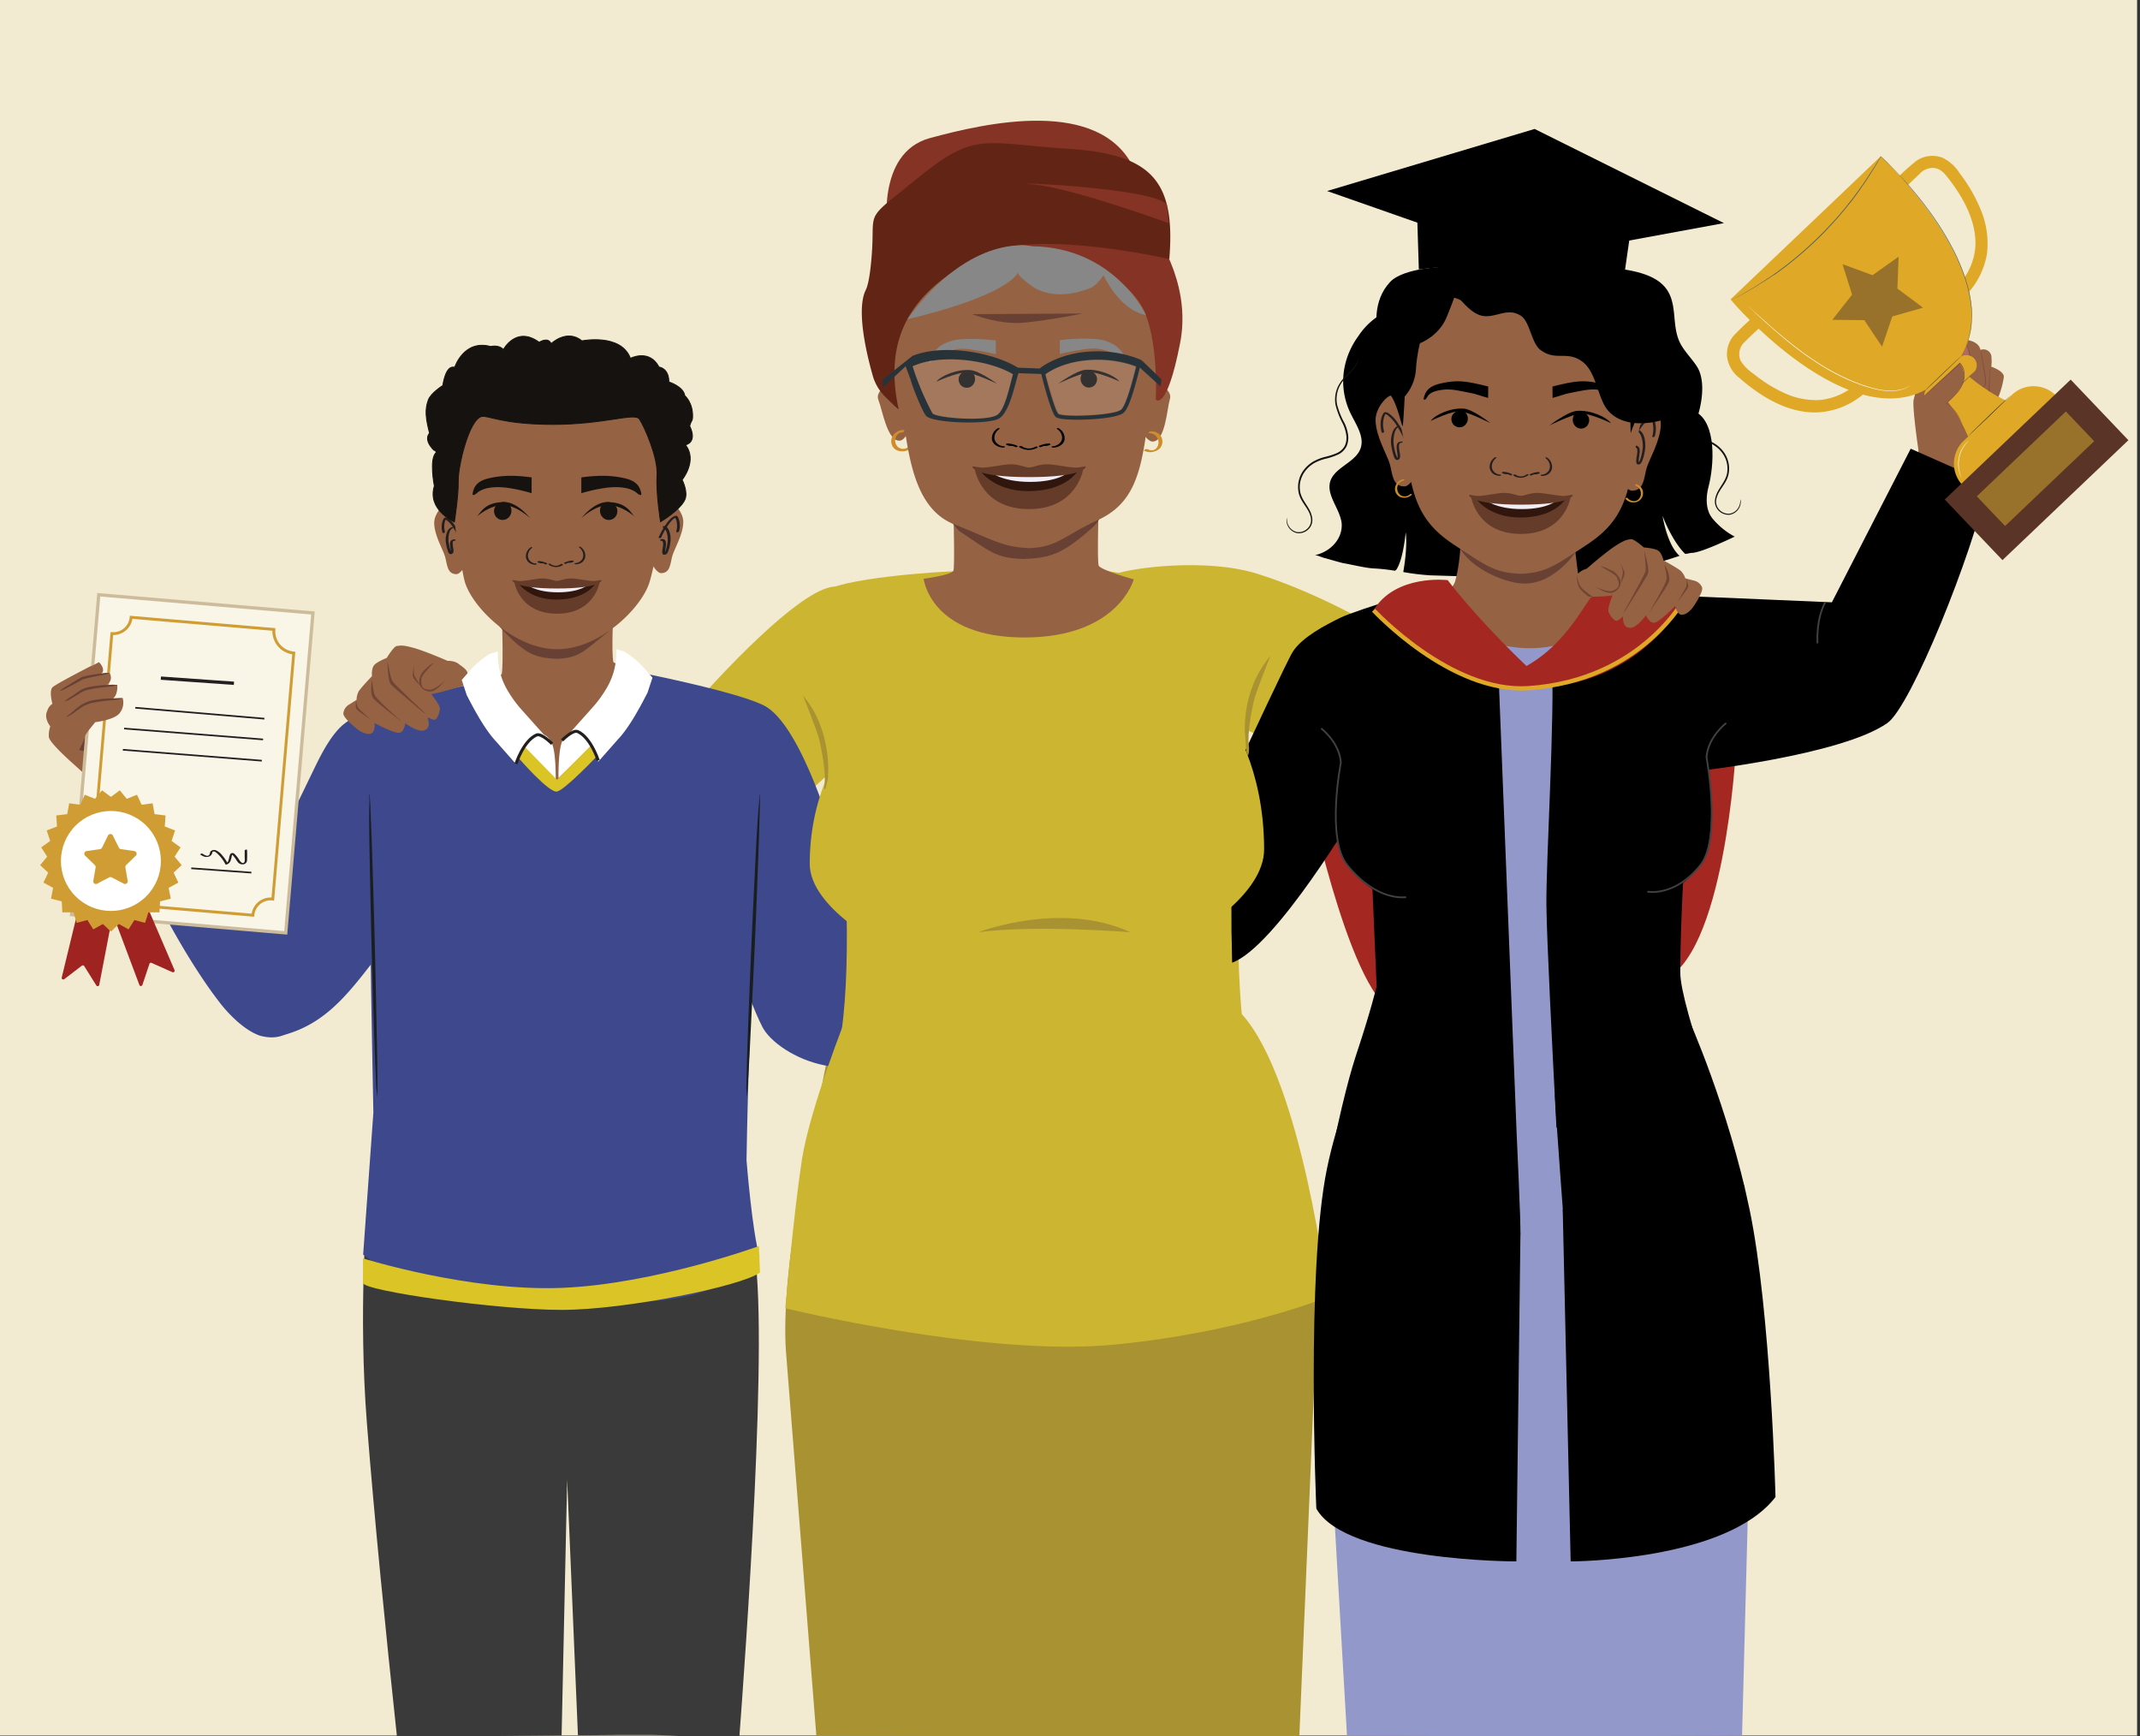 <svg xmlns="http://www.w3.org/2000/svg" viewBox="0 0 1303.15 1057.31"><rect x="0" y="0" width="1303.15" height="1057.31" fill="#333333" stroke="none"/><defs><style>.cls-1{fill:#f2ebd1;}.cls-2{fill:#a99231;}.cls-3{fill:#9398cb;}.cls-4{fill:#3e488d;}.cls-5{fill:#ccb631;}.cls-6{fill:#798090;}.cls-7{fill:#3a3a3a;}.cls-8{fill:#151312;}.cls-9{fill:#956243;}.cls-10{fill:#231f20;}.cls-11{fill:#684134;}.cls-12,.cls-13{fill:#151210;}.cls-13{stroke:#161311;stroke-width:0.57px;}.cls-13,.cls-15,.cls-16,.cls-19,.cls-20,.cls-31,.cls-43,.cls-46{stroke-miterlimit:10;}.cls-14,.cls-42{fill:#fff;}.cls-15{fill:#f9f6e7;stroke:#cdbc9b;}.cls-15,.cls-19{stroke-width:2px;}.cls-16,.cls-19,.cls-20,.cls-31,.cls-43,.cls-46{fill:none;}.cls-16{stroke:#d09d35;stroke-width:1.74px;}.cls-17{fill:#9f2421;}.cls-18{fill:#d09d35;}.cls-19,.cls-20,.cls-46{stroke:#231f20;}.cls-21{fill:#dbc425;}.cls-22{fill:#191e1e;}.cls-23{fill:#d8d8d8;}.cls-24{fill:#a52722;}.cls-25{fill:#b06b5b;}.cls-26{fill:#844e43;}.cls-27{fill:#dfa826;}.cls-28{fill:#273238;}.cls-29{fill:#465b65;}.cls-30{fill:#98712b;}.cls-31{stroke:#dfa826;stroke-width:2.6px;}.cls-32{fill:#ce8d2a;}.cls-33{fill:#010101;}.cls-34{fill:#878787;}.cls-35{fill:#13110f;}.cls-36{fill:#853324;}.cls-37{fill:#622515;}.cls-38{fill:#653c29;}.cls-39{fill:#31160e;}.cls-40{fill:#f1eef7;}.cls-41{fill:#273339;}.cls-42{opacity:0.14;}.cls-43{stroke:#414141;stroke-width:1.05px;}.cls-44{fill:#5a3426;}.cls-45{fill:#714533;}.cls-46{stroke-width:1.84px;}.cls-47{fill:#cc8d2a;}</style></defs><g id="Layer_1" data-name="Layer 1"><polyline class="cls-1" points="-1.76 1056.85 -1.76 -0.46 1301.38 -0.46 1301.38 1056.85"/><path class="cls-2" d="M791.23,1057.31l9.49-224.59c4.07-41.79,7.41-85.84-13.05-123.49l-32.23-65.11L506.66,629.64,486,734.72c-4.82,24.53-9.32,64-7.34,88.82l18.45,233.31s119.93.46,154.43.46Z"/><path class="cls-3" d="M1060.83,1056.85l5.74-219.14c3.28-33.67,6-69.16-10.51-99.48l-26-52.46L829.68,674.11l-16.63,84.65c-3.88,19.76-7.51,51.53-5.91,71.55l13.1,226.54s99.59.46,127.38.46S1060.83,1056.85,1060.83,1056.85Z"/><g id="freepik--character-1--inject-1279"><path class="cls-4" d="M528.41,485.12c0,.17,18.48-11.33,18.48-11.33l-50.07,79.26-46.64,27.18s-1.06-2.68-.28,2.75c2.27,15.06,9.58,32.89,14.3,42.25,4.55,9,20,20.08,38.28,23.57,12.34,2.36,23.82-11.33,30.91-21.71,13.67-24.14,34.64-82,38.79-130.92l1.2-32.32C562.74,462.69,539.27,486.44,528.41,485.12Z"/></g><path class="cls-5" d="M508.52,357.19c17.27-.37,74.36,41.92,2.32,108.32C451.06,520.6,423.7,544.6,402.4,560c-21.88,15.78-77.08,18.76-65.51-14.75C348.36,512,473.81,357.93,508.52,357.19Z"/><path class="cls-6" d="M538.67,636.09a606.8,606.8,0,0,0,65.6,4.2c22.71.28,45.43-.51,68.11-1.69,14-.73,28.07-1.6,42.1-2.51,1.6-.11,1.62-2.61,0-2.51-24.17,1.56-48.35,3.06-72.56,3.8-22,.68-44.14.69-66.17-.54q-18.59-1-37.08-3.26c-1.59-.19-1.58,2.32,0,2.51Z"/><path class="cls-5" d="M759.28,643.88C742.85,536,769.52,382.57,765.89,378.49c-7.68-8.67-79.11-30.73-92.88-30.73H585.74c-13.76,0-76.93,4.56-84.61,13.22-3.62,4.09,27.49,203,8.25,283.87C502.53,673.65,763.74,673.11,759.28,643.88Z"/><path class="cls-5" d="M679.51,349.43c-16.22,5.94-40.9,48.62,50.71,83.37,76,28.83,115.28,58.62,140.77,64.93,26.18,6.49,73.58-29.06,50.35-55.84-15.83-18.23-88.66-71.39-155.56-92.46C734.45,339.57,689.31,345.84,679.51,349.43Z"/><path class="cls-5" d="M516.07,617.46s-22.87,56.95-27.8,89-10.06,90.19-10.06,90.19S599,826.13,677.1,818.92,808.53,789.8,808.53,789.8s-15.61-131.86-52.38-172.34C756.15,617.46,559.4,642.26,516.07,617.46Z"/><path class="cls-2" d="M595.65,567.68s50.65-19.53,92.73,0C688.38,567.68,629.94,563,595.65,567.68Z"/><path d="M925.86,751.89,923.38,950.8s-103.74.07-121.8-32.15c0,0-6.39-145,6.51-207.21S848.75,620,848.75,620L925.21,736.6"/><path d="M951.62,736.6l4.83,214.2s94.52,0,124.74-39.2c0,0-2.84-112.58-15.74-174.83S1028.08,620,1028.08,620L951.62,736.6"/><path class="cls-7" d="M287.31,1057.26q27.35-.24,54.68-.51l3.38-155.66s4,93.72,6.56,155.58c15.17-.13,30.35-.26,45.52-.18,13.88.07,27.71,1.7,41.58,2.2,3.65.14,7.38.24,11.12.21,3.46-46.7,18.66-253.17,8.5-300.1l-4.15-25.22-35.45-15.05L223.43,735.89c0,1.23-5.34,62.88,0,130.82,4.56,58,11.32,126,18.3,190.83Q264.52,1057.47,287.31,1057.26Z"/><path d="M900.2,340.85c15.16-1.61,23.23-12.6,60.19-35.91L853.54,185.08,841,191.38a43.64,43.64,0,0,0-10.93,9.35,38.54,38.54,0,0,0-2.65,3.57c-10.51,14.21-12.41,31.85-5.1,47.2,3.54,7.29,9.23,15.12,5.77,22.58s-14.51,10.55-17.64,18c-3.69,8.79,5.54,17.38,6.56,26.63.66,9-6.33,17.24-16.5,19.41,1.22-.26,4.47,1.29,5.77,1.6,2.08.5,9.9,2.89,12,3.25,4.35.73,13.7,3,18.13,3.16a113.1,113.1,0,0,1,13.36,1.47c4.69-5.64,6.22-23.49,6.22-23.49,1.12,8.61-.8,20.44-1.49,24.23a145.24,145.24,0,0,0,16.45,2c7.64.25,18.86.54,26.5.9S892.7,341.64,900.2,340.85Z"/><path class="cls-8" d="M783.7,315.23a8.32,8.32,0,0,0,1.26,5.36,7.5,7.5,0,0,0,5.3,3.45,7.75,7.75,0,0,0,7.17-3.78,7.15,7.15,0,0,0,.85-4.77,14.88,14.88,0,0,0-2-5.09c-1.88-3.27-5-6.6-5.63-11.29a17.1,17.1,0,0,1,3.69-13.43,19.9,19.9,0,0,1,5.71-4.82,29.5,29.5,0,0,1,7.19-2.72,41.35,41.35,0,0,0,7-2.32,9.92,9.92,0,0,0,4.83-4.71,11.94,11.94,0,0,0,.67-6.61,23.69,23.69,0,0,0-1.95-6.31,50.36,50.36,0,0,1-4.56-11.78,19.06,19.06,0,0,1,1.49-11,24.15,24.15,0,0,1,5.53-7.2,48.73,48.73,0,0,0,4.59-4.94,14.43,14.43,0,0,0,2.37-5.14l0,.38a5.19,5.19,0,0,1-.2,1.1,11,11,0,0,1-1.85,3.94,43.13,43.13,0,0,1-4.5,5.14,24,24,0,0,0-5.21,7.11,18,18,0,0,0-1.28,10.4,49,49,0,0,0,4.59,11.47,24.23,24.23,0,0,1,2.07,6.58,13.09,13.09,0,0,1-.73,7.27,10.86,10.86,0,0,1-5.41,5.34,41.62,41.62,0,0,1-7.24,2.43,28.84,28.84,0,0,0-6.9,2.58,18.62,18.62,0,0,0-5.38,4.53,16.08,16.08,0,0,0-3.51,12.49c.56,4.29,3.45,7.49,5.4,11a15.8,15.8,0,0,1,2,5.47,8,8,0,0,1-1,5.33,8.45,8.45,0,0,1-7.9,4,8.13,8.13,0,0,1-6.77-8.06A4.92,4.92,0,0,1,783.7,315.23Z"/><path class="cls-8" d="M1059.69,304a8.29,8.29,0,0,1-1.26,5.36,7.47,7.47,0,0,1-5.3,3.45,7.71,7.71,0,0,1-7.17-3.78,7.12,7.12,0,0,1-.85-4.76,14.8,14.8,0,0,1,2-5.09c1.88-3.28,5-6.61,5.64-11.3a17.13,17.13,0,0,0-3.7-13.42,19.9,19.9,0,0,0-5.71-4.82,29.1,29.1,0,0,0-7.19-2.72,40.52,40.52,0,0,1-7-2.33,9.87,9.87,0,0,1-4.83-4.71,11.91,11.91,0,0,1-.67-6.6,23.31,23.31,0,0,1,2-6.32,50.7,50.7,0,0,0,4.55-11.77,19,19,0,0,0-1.49-11,24.19,24.19,0,0,0-5.53-7.21,47.58,47.58,0,0,1-4.59-4.93,14.4,14.4,0,0,1-2.37-5.15l0,.38a5.17,5.17,0,0,0,.2,1.11,10.86,10.86,0,0,0,1.86,3.93,41.53,41.53,0,0,0,4.49,5.15,24,24,0,0,1,5.21,7.1,18,18,0,0,1,1.28,10.4,49.34,49.34,0,0,1-4.58,11.48,23.8,23.8,0,0,0-2.08,6.58,13.15,13.15,0,0,0,.73,7.26,10.84,10.84,0,0,0,5.41,5.35,41,41,0,0,0,7.24,2.42,28.45,28.45,0,0,1,6.9,2.59,18.46,18.46,0,0,1,5.38,4.53,16,16,0,0,1,3.51,12.48c-.56,4.29-3.45,7.5-5.39,11a15.34,15.34,0,0,0-2,5.47,7.92,7.92,0,0,0,1,5.32,8.47,8.47,0,0,0,7.9,4,8.14,8.14,0,0,0,6.77-8.06A4.64,4.64,0,0,0,1059.69,304Z"/></g><g id="Layer_3" data-name="Layer 3"><path d="M1033.37,223.22c-3.21-5-7.88-9.44-10.41-14.65-5.49-11.23-.71-25.13-10-34.73-6.63-6.85-18.36-9.19-29.26-10.49s-22.53-2.07-31.44-7.09c-6.55-3.67-10.94-9.27-17.49-13-9.31-5.3-21.67-6-33.15-5.22-11.89.49-8.85,14.52-18.9,19.47a39.92,39.92,0,0,1-4.89,2c-4.86,12-14.53,24.94-27.53,26.62-1.67,3.42-4.3,6.62-5.84,10.11-4.16,10.22,1.15,21.32,12.9,27l95.83,70.87c17.82,3,57.49-7.72,68.68-18.9S1041.42,235.83,1033.37,223.22Z"/><path d="M1043.54,316.58c-4.92-5.57-7.34-11.23-6.94-18.67.05-.79.12-1.56.2-2.33-3.12-7.26-4.55-15.25-5.4-23.05a214.32,214.32,0,0,1-1-22.81,12.45,12.45,0,0,1-3.73-5.84c-1.69-6.47,2.92-10.83,2.9-16.2s-6.24-11.47-11.56-12.05l-53.81,49.69c-8.22,18.86-14.43,28.38-12.75,41,1.39,6.77-8.13,9.71-8.23,16.62-.61,6.9-10.43,20.14-16.8,22.87,23.86,7.37,65.89,2.38,89.66-5.17l6.71-2.17c-7.72-6.69-10.39-24.43-10.39-24.43,2.69,7.3,8.4,18.24,13.78,23.2.15.22,3.42-.57,3.7-.56,4.55.15,18.05-5.91,26.45-9.92A45,45,0,0,1,1043.54,316.58Z"/><path class="cls-9" d="M305.5,410.59c1.26-6.12,0-38.43,0-38.43l34,1.69,34-1.69s-1.25,24.91,0,31c0,0,18.75,12.47,40.07,15.64L338.2,480.11l-72.28-54C282.89,422.28,305.5,410.59,305.5,410.59Z"/><path class="cls-4" d="M227.36,677.57s-4.85-237.17-1.83-239.94c12.55-11.5,61.54-21,61.54-21S321.55,474,339,476.1c4.89.59,52.3-66.23,52.3-66.23s62.86,12.47,75.73,20.77c22.17,14.29,41,81,41,81V560l-50,25.43s-2.8,77.91-3.44,121.06c0,0,3.45,43.81,7.89,58.46-31.64,33.81-78.64,27.85-127.55,27.85-40.28,0-84.28-4.93-113.79-28.83"/><path class="cls-9" d="M377.15,295.37s5.34-10.35,9-10.33c2.2,0,7.53,5.91,7.47,11.53-.08,7.53-5.32,16.07-6.63,20.46s-1.09,10.7-6.94,10.66c-2.31,0-5.17-4.86-5.17-4.86S375.94,302.19,377.15,295.37Z"/><path class="cls-10" d="M380.29,305.63a41.79,41.79,0,0,1,5.7-9.44,12.57,12.57,0,0,1,1.92-1.87,4.74,4.74,0,0,1,.64-.43c.1-.05.36-.18.15-.08l.26-.11c.23-.11-.2.05.05,0s-.07,0,0,0c.22,0-.1,0-.06,0l-.44-.12a6,6,0,0,1,1,2.17,12.59,12.59,0,0,1-.09,6.56c-.13.55,1.51.3,1.64-.22a12.3,12.3,0,0,0-.29-7.84A3.85,3.85,0,0,0,390,293a1,1,0,0,0-.79-.12c-2.26.32-4.11,2.47-5.42,4.15a47.27,47.27,0,0,0-5.17,8.86c-.16.33.55.32.7.31a1.23,1.23,0,0,0,.94-.53Z"/><path class="cls-10" d="M381.32,307.5c1.66-.06.88,3.37.76,4.23-.16,1.09-.8,4,1.16,3.8a2.37,2.37,0,0,0,1.81-1.65,19.15,19.15,0,0,0,1.17-4.07,15.4,15.4,0,0,0,.27-5.15c-.25-2.06-.91-4.67-3-5.6a1.27,1.27,0,0,0-1.18.13c-.21.15-.49.57-.11.74,1.71.75,2.28,2.83,2.56,4.53a12.32,12.32,0,0,1,.09,3.88,27.91,27.91,0,0,1-1,4.44,7.47,7.47,0,0,1-.6,1.46,3.5,3.5,0,0,0-.23.35l-.06.06a.54.54,0,0,1,.43-.12c.44,0,.31.07.3-.08s-.17-.46-.19-.68a5.42,5.42,0,0,1,.07-1.14c.1-.9.27-1.8.35-2.7a4.62,4.62,0,0,0-.23-2.47,2.15,2.15,0,0,0-2.2-1c-.87,0-1.32,1.09-.19,1.05Z"/><path class="cls-9" d="M399.62,316.69s5.34-10.35,9-10.33c2.2,0,7.53,5.91,7.47,11.53-.08,7.53-5.33,16.07-6.63,20.46s-1.09,10.7-6.94,10.66c-2.31,0-5.17-4.86-5.17-4.86S398.41,323.51,399.62,316.69Z"/><path class="cls-10" d="M402.72,327.14a41.6,41.6,0,0,1,5.69-9.45,12.5,12.5,0,0,1,1.89-1.83,3.28,3.28,0,0,1,.38-.27l.18-.12.06,0,.55-.26c-.16.07-.12,0,0,0l.18,0c-.11,0-.26,0-.1,0h-.17l-.46-.22a6.26,6.26,0,0,1,1,2.13,12.54,12.54,0,0,1-.1,6.52c-.19.75,1.49.55,1.66-.14a12.36,12.36,0,0,0-.3-7.88c-.3-.7-.62-1.64-1.53-1.54-2.19.25-4.06,2.48-5.3,4.08a47.15,47.15,0,0,0-5.21,8.89c-.39.82,1.26.78,1.56.16Z"/><path class="cls-10" d="M402.47,329.28c2-.07,1.25,3.27,1.08,4.43s-.92,4.12,1,4.12a2.38,2.38,0,0,0,2.11-1.63,18.33,18.33,0,0,0,1.3-4.41,16.52,16.52,0,0,0,.29-5.47c-.27-2.2-1-4.95-3.19-5.93a1.44,1.44,0,0,0-1.24.17c-.22.14-.54.5-.16.68,1.83.8,2.44,3.06,2.74,4.86a12.79,12.79,0,0,1,.13,4,30.25,30.25,0,0,1-1.07,4.89,8.48,8.48,0,0,1-.6,1.51c0,.07-.32.43-.31.49s0,0,0,0l.84-.13-.07-.07c0-.2-.21-.5-.23-.74a6.13,6.13,0,0,1,.05-1.21c.11-.94.28-1.86.38-2.79.18-1.84,0-3.86-2.34-3.78-.35,0-1,.11-1.15.48s.14.52.47.51Z"/><path class="cls-11" d="M375.94,377.08c-.6.51-5,7.08-5.58,7.59-15.49,12.49-17.8,15.9-31.17,16.52-13.38-.62-19.12-2.71-33.51-18-4.84-5.15-3.78-6.87-4.84-7.82C324.87,375.31,351.88,376.89,375.94,377.08Z"/><path class="cls-9" d="M280.88,317.32s-5.35-10.35-9-10.33c-2.21,0-7.53,5.9-7.47,11.53.08,7.52,5.32,16.07,6.62,20.46s1.09,10.69,6.94,10.65c2.32,0,5.18-4.85,5.18-4.85S282.09,324.14,280.88,317.32Z"/><path class="cls-10" d="M281,327.15a47,47,0,0,0-4.39-7.72,15.15,15.15,0,0,0-3.2-3.39,4.3,4.3,0,0,0-1.88-.89c-.88-.14-1.29.51-1.63,1.2a11.42,11.42,0,0,0-.48,7.88c.17.67,1.71.27,1.54-.42a11.67,11.67,0,0,1-.09-6,6.87,6.87,0,0,1,.59-1.46c.07-.14.16-.28.24-.42s-.08.1,0,0l-.72.33c-.16,0-.25,0-.09,0s-.17-.06,0,0l.18.05.2.07c.22.08,0,0,.17.08a6.31,6.31,0,0,1,.65.4,16.47,16.47,0,0,1,4.07,4.68,53.36,53.36,0,0,1,3.32,6.08c.3.64,1.82.19,1.53-.41Z"/><path class="cls-10" d="M276.93,328.46a2.89,2.89,0,0,0-2.36.87,2.94,2.94,0,0,0-.53,1.95,18.59,18.59,0,0,0,.28,2.68,8,8,0,0,1,.16,2.28c0,.11-.08.23-.08.34s-.07.07-.07.11c0,.29.91,0,.87-.17s-.21-.22-.26-.28a3.65,3.65,0,0,1-.34-.61,17.42,17.42,0,0,1-1.12-3.88,14.93,14.93,0,0,1-.34-4.75c.18-1.68.59-4.44,2.37-5.22.24-.11.63-.35.44-.66s-.87-.11-1.09,0c-1.95.85-2.79,2.83-3.17,4.81a13,13,0,0,0-.21,4.22,27.47,27.47,0,0,0,1.06,4.82c.24.73.56,1.92,1.31,2.32a1.66,1.66,0,0,0,2.1-.72,3.79,3.79,0,0,0,.13-2.19c-.09-.72-1-5,.21-5,.33,0,.93-.12,1.09-.45s-.14-.47-.45-.48Z"/><path class="cls-9" d="M278.77,331.16c0,.14.08.4.15.77,1.46,8,3,18.71,4.25,22.75,4.94,15.77,30.32,40.65,56.15,40.65s51.2-24.88,56.14-40.65c.58-1.85,1.22-4.27,1.88-7.12,2.32-10,4.94-29.29,6.49-44.22h0c1.74-16.95,2.08-36.88-1-44.79-2.14-5.54-7.48-12-15.26-17.69h0a82.22,82.22,0,0,0-48.28-15.36c-33.24,0-54.82,19.31-60.15,33.06C274.38,271,274.57,308,278.77,331.16Z"/><path class="cls-10" d="M335.25,343.43a5.23,5.23,0,0,0,6.29.07c.41-.3,1.71.16,1.14.58a7.35,7.35,0,0,1-8.55-.29c-.22-.18-.17-.42.12-.52a1.14,1.14,0,0,1,1,.16"/><path class="cls-10" d="M343.6,342.67a13.19,13.19,0,0,1,4.89-1.33,1,1,0,0,1,.75.26c.14.14.17.33,0,.44a5,5,0,0,1-2.69.68,1,1,0,0,1-.83-.36c-.15-.25.13-.41.36-.41a3.81,3.81,0,0,0,2.16-.55l.74.7a11.69,11.69,0,0,0-4.37,1.21,1,1,0,0,1-.9-.11c-.17-.11-.37-.38-.1-.53"/><path class="cls-10" d="M350.24,342.9a5.3,5.3,0,0,0,4.44-2.61c1.24-2.46.09-5.37-2-6.94-.23-.17-.11-.39.12-.45a1.11,1.11,0,0,1,.89.24,6.56,6.56,0,0,1,2.72,5.88,5.2,5.2,0,0,1-3.85,4.28,7.18,7.18,0,0,1-1.85.33c-.25,0-.7-.09-.83-.35s.11-.37.35-.38"/><path class="cls-10" d="M333.07,343a13.2,13.2,0,0,0-4.89-1.34,1,1,0,0,0-.75.26c-.14.14-.17.33,0,.44a5,5,0,0,0,2.69.68,1,1,0,0,0,.83-.36c.14-.25-.13-.41-.36-.4a4,4,0,0,1-2.16-.55l-.74.7a11.67,11.67,0,0,1,4.37,1.2,1,1,0,0,0,.9-.1c.17-.12.37-.39.1-.53"/><path class="cls-10" d="M326.43,343.17a5.3,5.3,0,0,1-4.44-2.61c-1.24-2.45-.09-5.37,2-6.93.23-.18.11-.4-.12-.46a1.11,1.11,0,0,0-.89.24,6.57,6.57,0,0,0-2.72,5.89,5.2,5.2,0,0,0,3.85,4.27,7.18,7.18,0,0,0,1.85.33c.25,0,.7-.09.83-.35s-.11-.37-.35-.38"/><path class="cls-12" d="M368,306.23c2.17-1.12,4.71-.15,6.13,1.11a5.36,5.36,0,0,1,1.65,2.57,5.64,5.64,0,0,1-1.33,5.14,5.25,5.25,0,0,1-6,1.06,5.8,5.8,0,0,1-2.86-6.75,5.15,5.15,0,0,1,2.44-3.13"/><path class="cls-12" d="M354,315.53s7.6-9.79,15.69-9.79c11.39,0,14.07,5.76,16.55,8.75,0,0-7.39-7-16.2-6.84C362,307.82,354,315.53,354,315.53Z"/><path class="cls-12" d="M308.8,306.21c-2.17-1.12-4.71-.15-6.13,1.11a5.43,5.43,0,0,0-1.66,2.57,5.67,5.67,0,0,0,1.34,5.14,5.25,5.25,0,0,0,6,1.06,5.8,5.8,0,0,0,2.86-6.75,5.15,5.15,0,0,0-2.44-3.13"/><path class="cls-12" d="M322.8,315.51s-7.6-9.79-15.69-9.79c-11.39,0-14.08,5.76-16.55,8.75,0,0,7.39-7,16.19-6.84C314.74,307.8,322.8,315.51,322.8,315.51Z"/><path class="cls-13" d="M261.56,263.75h0c-2.2-8.75-3-14.16-.71-20.24,1.63-4.29,8.82-8.75,8.82-8.75s1.6-12.86,7.22-11.06c0,0,5.53-17.15,21.89-12.7,0,0,5-1.3,7.75,1.91,0,0,7.74-14.75,21.8-4.47,0,0,5.45-3.6,7.27.86,0,0,9.47-9.26,18.77-1.74,0,0,23.73-4.78,29.51,10.65,0,0,11.51-6,17.42,5.32,0,0,6,.51,6,9.07,0,0,8.89,2.73,9.69,8.35,0,0,5.11,4.22,4.74,13.17-.11,2.56-.93,1.88-1.74,5.35,4.88,10.23-2.61,11.43-2.61,11.43,7.59,9.51-2,21.28-2,21.28s3.77,7.37,1.67,12.06c-2.85,6.42-14.81,13.45-14.81,13.45s-2.82-17.31-2.13-28.27-7.9-30.11-10.74-34.25-21.18,3.26-52.58,3.26-39.88-5.83-43.62-4.79c-7.77,2.16-14.34,30.67-14.13,39.3s-2.36,24.89-2.36,24.89-16.67-7.39-12.17-21.87c0,0-3.34-16.74,1.19-20.47h0S257.29,268.83,261.56,263.75Z"/><path class="cls-12" d="M354,290.73c0,1.81,0,3.63,0,5.45,0,1.38,0,2.76,0,4.14,4.06-1.19,7.54-2,10.16-2.48,5.21-1,10.64-1.66,15.92-.81a16.86,16.86,0,0,1,6.86,2.48c.67.44,2.47,2.34,3.46,1.84.41-.2-.27-2.43-.34-2.66-1.39-4.48-5-6.33-9.31-7.38-8.89-2.13-17.82-1.85-26.83-.58"/><path class="cls-12" d="M323.73,290.73l0,5.45c0,1.38,0,2.76,0,4.14-4-1.19-7.43-2-10-2.48-5.13-1-10.47-1.66-15.67-.81a16.49,16.49,0,0,0-6.75,2.48c-.65.44-2.43,2.34-3.4,1.84-.4-.2.26-2.43.33-2.66,1.37-4.48,4.88-6.33,9.17-7.38,8.74-2.13,17.53-1.85,26.4-.58"/><path class="cls-14" d="M359.89,454.39l-19.8,19.4s-.25-16.5,2.18-22.18,7.05-7.58,11-4.82A27.18,27.18,0,0,1,359.89,454.39Z"/><path class="cls-14" d="M318.61,455.78l19.8,19.4s.25-16.49-2.19-22.18-7.05-7.58-11-4.82A27.18,27.18,0,0,0,318.61,455.78Z"/><g id="freepik--Character--inject-2"><path class="cls-4" d="M187.33,620.54c-8.63,4.9-13.63,14.23-29,10.14,0,0,0,0,0,0-11.44-3.93-22-16.87-24.26-19.82-35.69-46-66.77-123.44-66.77-123.44L105,459l73.9,89.71a3.31,3.31,0,0,0,0,.55c.22,8.46,1.81,16.75,3.7,25,1.66,7.21,3.49,14.4,4.6,21.72a85.4,85.4,0,0,1,.21,23.63C186.84,623.84,188.07,616.36,187.33,620.54Z"/><path class="cls-4" d="M225.57,587.68c-15.91,20.51-30.32,38-57,43.58.75-3.29-13.83-.88-13.27-4.2,2.85-16.68,5.78-25.46,2-42.08-3.28-14.4-1.62-22.15-3.2-36.9,9.87-20,16.74-38.12,26.61-58.14,3.85-7.81,8.17-16.88,12-24.69s9.3-17.9,15.9-23.67A58.23,58.23,0,0,1,221,433.82c11.24-5.67,28.32-9.81,40.61-11.16,0,31.9-6.67,66.51-8.94,98.42-1.35,19-6,37.51-11.91,55.54"/><path class="cls-9" d="M53.7,464.54a179.78,179.78,0,0,1-11-14.63l.2-35.39,34,24.51s1.86,31,1.34,32.36C78.21,471.39,54.38,464.44,53.7,464.54Z"/><path class="cls-9" d="M88.51,465.6,67,485.38,44.39,464.92s-14.29-12.55-14.63-16.1a16,16,0,0,1,.87-6.51s-3.33-4-2.38-8c1-2.86,1.27-3.91,3.66-5.77,0,0-2.11-7.66,0-9.95s30.19-16.44,30.19-16.44,5,5,1.06,7.87l5.68-.67a5.86,5.86,0,0,1,.3.55,5.48,5.48,0,0,1-2.59,7.3l7.19-.1s.56,6.55-3.18,9.11l6.55-.53a11.13,11.13,0,0,1-2.25,10.08C70.85,440,59,441.14,59,441.14L55.56,450s19.51,6.41,24.65,9.85S88.51,465.6,88.51,465.6Z"/><path class="cls-11" d="M49.66,455.11l.69,1.42a49.53,49.53,0,0,0,2.59-5.4,50.77,50.77,0,0,0,2.55-7.92l-1,.69a23.9,23.9,0,0,0,9.73-1.49c2.22-.8,3.41-1.5,3.33-1.7s-1.39.18-3.66.63a27.73,27.73,0,0,1-9.08.72L54,441.9l-.16.78a56.7,56.7,0,0,1-2.59,7.6c-.74,1.72-1.62,3.65-2.45,5.27l-.63,1.2,1.31.26c8.6,1.32,14.75,4,14.84,3.53A33.65,33.65,0,0,0,49.66,455.11Z"/></g><rect class="cls-15" x="51.65" y="367.36" width="130.9" height="195.49" transform="translate(194.35 938.46) rotate(-175.14)"/><path class="cls-16" d="M55.12,538.38l13-152.55c.3,0,.61,0,.92,0a10.86,10.86,0,0,0,10.82-9.94l86.94,7.4c0,.37-.05.74-.05,1.12a13.28,13.28,0,0,0,12.15,13.23L166.13,547.49a10.27,10.27,0,0,0-1.37-.1A10.85,10.85,0,0,0,154,557.3l-88.88-7.56c0-.18,0-.36,0-.54A10.87,10.87,0,0,0,55.12,538.38Z"/><g id="freepik--Label--inject-3"><path class="cls-17" d="M69.37,558.46l15.51,41.33a1,1,0,0,0,.59.6,1,1,0,0,0,1.23-.6L91,586.92s0-.07,0-.11a1,1,0,0,1,1.29-.47L105,592a1,1,0,0,0,.79,0,1,1,0,0,0,.49-1.27L89.82,552.36Z"/><path class="cls-17" d="M48,552.36l-10.42,42.9a1,1,0,0,0,.17.81,1,1,0,0,0,1.36.19L49.89,588l.07,0a1,1,0,0,1,1.34.31l7.36,11.78a1,1,0,0,0,.64.43,1,1,0,0,0,1.13-.77l7.9-41Z"/><polygon class="cls-18" points="72.95 481.25 77.2 486.44 83.43 483.94 86.25 490.03 92.92 489.15 94.14 495.76 100.81 496.56 100.35 503.27 106.61 505.7 104.5 512.08 109.95 516.01 106.33 521.66 110.64 526.81 105.72 531.38 108.61 537.44 102.7 540.65 104 547.24 97.48 548.88 97.1 555.58 90.38 555.55 88.34 561.95 81.84 560.24 78.27 565.93 72.4 562.66 67.53 567.29 62.66 562.66 56.79 565.93 53.22 560.24 46.72 561.95 44.68 555.55 37.96 555.58 37.58 548.88 31.06 547.24 32.35 540.65 26.45 537.44 29.35 531.38 24.42 526.81 28.73 521.66 25.1 516.01 30.56 512.08 28.45 505.7 34.71 503.27 34.25 496.56 40.92 495.76 42.14 489.15 48.8 490.03 51.63 483.94 57.86 486.44 62.12 481.25 67.53 485.23 72.95 481.25"/><circle class="cls-14" cx="67.53" cy="524.27" r="30.43" transform="translate(-350.93 201.31) rotate(-45)"/><path class="cls-18" d="M62.14,516.18l3.64-7.41a1.64,1.64,0,0,1,2.94,0l3.66,7.4a1.65,1.65,0,0,0,1.23.89l8.17,1.17a1.61,1.61,0,0,1,.94.48,1.64,1.64,0,0,1,0,2.32l-5.91,5.76a1.66,1.66,0,0,0-.46,1.45l1.4,8.13a1.63,1.63,0,0,1-2.37,1.73L68,534.27a1.65,1.65,0,0,0-1.53,0l-7.31,3.85a1.63,1.63,0,0,1-1,.17,1.65,1.65,0,0,1-1.34-1.89l1.39-8.15a1.61,1.61,0,0,0-.47-1.45l-5.91-5.75a1.61,1.61,0,0,1-.48-.94,1.64,1.64,0,0,1,1.38-1.86l8.16-1.19A1.63,1.63,0,0,0,62.14,516.18Z"/></g><path class="cls-10" d="M149,517.88l0,4c0,1,.45,3.86-1.19,3.62-1.2-.18-1.94-1.6-2.53-2.5a15.89,15.89,0,0,0-2.08-2.61c-.54-.54-1-1-1.82-.94a1.58,1.58,0,0,0-1.31,1c-.78,1.74-.52,4.46-2.53,5.4l1.16,0a23.17,23.17,0,0,0-3.22-4.8,10.35,10.35,0,0,0-3.91-3.23,3.17,3.17,0,0,0-3.15.44c-.59.56-.5,1.28-.83,2-.88,1.85-3.23.26-4.31-.43-.38-.25-1.66.33-1.35.53,1.38.89,2.81,1.71,4.51,1.42a3.22,3.22,0,0,0,2.72-2.12c.23-.7.17-1.26,1.24-1.16a2.77,2.77,0,0,1,1.18.63,15.46,15.46,0,0,1,2,1.88,22.85,22.85,0,0,1,3.67,5.27c.19.36.9.08,1.16,0a4,4,0,0,0,2.07-2.34A14.84,14.84,0,0,0,141,522c.15-.57.25-1.66.72-2.06l-.86.29c.67,0,1.82,1.68,2.19,2.16.59.75,1,1.6,1.62,2.36a3.56,3.56,0,0,0,3.46,1.56,2.51,2.51,0,0,0,2.3-2.31,60.9,60.9,0,0,0,0-6.48c0-.35-1.45-.11-1.44.39Z"/><line class="cls-19" x1="142.46" y1="416.08" x2="97.96" y2="412.94"/><line class="cls-20" x1="161.01" y1="437.63" x2="82.39" y2="430.98"/><line class="cls-20" x1="153.08" y1="531.37" x2="116.47" y2="528.73"/><line class="cls-20" x1="160.19" y1="450.27" x2="75.58" y2="443.63"/><line class="cls-20" x1="159.44" y1="463.21" x2="74.82" y2="456.56"/><path class="cls-21" d="M363.59,460.37S344.05,481,339.18,482s-23.32-20.36-23.32-20.36l3.52-7.07,19.8,20.26,20.47-20.66Z"/><path class="cls-14" d="M397.32,412.66l-5.06-5.82a54.24,54.24,0,0,0-12.13-10.11l-4.87-1.4h0a42.08,42.08,0,0,1-5.09,22.36A72.53,72.53,0,0,1,361,430.61l-18.74,21s6.52-6.72,9.57-5.34c8,3.63,12.45,17.58,12.45,17.58l12-13.59c6.89-7.31,13.16-19.05,18-28.39Z"/><path class="cls-9" d="M58,439.75l-3.87,4.8c-.08-.14-4.05,6.21-4.13,6.07-2-3.58,3.94-17.37,2.55-21.25a108.6,108.6,0,0,0-4.71-11.46,42.42,42.42,0,0,1-3-6.42c7.46-4.1,15.45-8.29,15.45-8.29s4.74,4.59,1.11,7.35l5.31-.71a3.6,3.6,0,0,1,.29.5,5.13,5.13,0,0,1-2.31,6.88l6.73-.2s.62,6.12-2.84,8.57l6.12-.6a10.38,10.38,0,0,1-2,9.47C69.11,438.52,58,439.75,58,439.75Z"/><path class="cls-11" d="M69,425.28a68.38,68.38,0,0,0-13.08,1.27,21,21,0,0,0-6.76,2.9,48.63,48.63,0,0,0-4.63,3.69c-2.51,2.19-4.23,3.22-4.15,3.4s2.07-.59,4.77-2.6c1.48-1.1,2.91-2.21,4.74-3.36a21.74,21.74,0,0,1,6.4-2.59,98.22,98.22,0,0,1,12.78-1.67,14.61,14.61,0,0,0,5.33-1.11A31.41,31.41,0,0,0,69,425.28Z"/><path class="cls-11" d="M43.81,425.09l4.69-2.82a15.11,15.11,0,0,1,2.73-1.5,20.9,20.9,0,0,1,3.22-.95c4.56-1,8.89-1.29,12-1.69a16,16,0,0,0,5-1,21.06,21.06,0,0,0-5.08-.07,73.79,73.79,0,0,0-12.23,1.31,22,22,0,0,0-3.44,1.06,14.74,14.74,0,0,0-2.9,1.69l-4.55,3.11a17.52,17.52,0,0,0-3.94,3A17.49,17.49,0,0,0,43.81,425.09Z"/><path class="cls-11" d="M40.93,418.82l4.57-2.42,2.69-1.48,1.4-.8.72-.38.67-.24c4.19-1.12,8.19-1.79,11.15-2.42a18.28,18.28,0,0,0,4.61-1.24,14.89,14.89,0,0,0-4.8.24,85.33,85.33,0,0,0-11.42,2,6.08,6.08,0,0,0-.89.35l-.72.41-1.4.8-2.65,1.57-4.42,2.67c-2.51,1.57-4,2.63-3.9,2.83A17,17,0,0,0,40.93,418.82Z"/><path class="cls-22" d="M229.87,668.17c0-1.54,0-3.26,0-5.43,0-5-.11-11.79-.21-20-.36-16.89-.71-38.76-1.39-65.94-.64-25.72-1.36-49-1.94-65.9-.33-8.25-.61-14.95-.79-20-.12-2.16-.24-3.93-.34-5.43a6.59,6.59,0,0,0-.25-1.87,7.55,7.55,0,0,0,0,1.9c0,1.59,0,3.3-.06,5.47-.15,5-.08,11.75,0,19.95.31,16.72.76,40.19,1.4,65.94s1.39,49,2,65.9c.33,8.22.64,15,.87,20"/><path class="cls-22" d="M454.85,668.12c.14-1.54.24-3.25.39-5.42.31-5,.71-11.76,1.17-20,.8-16.88,1.95-38.72,3.15-65.88,1.13-25.7,2-49,2.59-65.88.24-8.26.42-15,.59-20,0-2.16,0-3.94,0-5.44a6.6,6.6,0,0,0-.13-1.88,7.54,7.54,0,0,0-.12,1.9c-.14,1.58-.25,3.29-.43,5.45-.5,4.95-.89,11.71-1.39,19.9-.85,16.7-2,40.15-3.15,65.88s-2,49-2.55,65.88c-.24,8.23-.39,15-.51,20"/><path class="cls-3" d="M935,727a198.63,198.63,0,0,0,75.9-14.76l11-43.12L856.84,591c-14.09,38.72-18.6,82.18-20.23,112.88C865.25,718.69,899.06,727,935,727Z"/><path class="cls-23" d="M1021.57,541.64c.06.88.15,1.76.23,2.63l-2.27-.37C1020.23,543.16,1020.88,542.39,1021.57,541.64Z"/><path class="cls-24" d="M1057,457.32s-6.82,127-45.46,140-2.22-132.82-2.22-132.82S1030.08,432.27,1057,457.32Z"/><path class="cls-24" d="M838.89,467s50.05,116.86,21.18,145.67S799.31,494.5,799.31,494.5,803.67,456.4,838.89,467Z"/><path class="cls-23" d="M1003.56,429.42c.07,1.06.16,2.1.24,3.15l-2.36-.45C1002.17,431.24,1002.84,430.31,1003.56,429.42Z"/><g id="freepik--Character--inject-2-2" data-name="freepik--Character--inject-2"><path class="cls-3" d="M1043.75,447c-2.3-9.94-16.76-62-19.61-71.84-2.38-8.23-47.38-8.73-55.37-12.14-28.56-12.21-7.55,23.3-38.6,24.39-17.34.6-33.49-28.46-50.53-25.2-4,.76-49.15,41-49.15,41.3L854,591a289.82,289.82,0,0,0-10.43,36.37l8.36,1.25c14.64,2.23,29.09,4.76,43.51,8.19s28.73,7.28,43.1,10.91c26.75,6.76,54,13.08,81.7,13.73.71-11.1-2.78-20.7-3.32-33-.32-7.2-3.56-21.92-4-28.76-.53-8.06-2.59-41.71-1.09-50.17,2.72-15.36,5.41-17.15,5.11-32.8-.38-19.48,4.37-27.47,13.4-45.74C1027.71,460.23,1047.08,461.39,1043.75,447Z"/></g><path class="cls-9" d="M955,296.31s5.68,55.66,7.23,60.92l6.54,5.79-3.67,9.55c-20,21.85-21.41.6-50.57-4.75l-34.89-5.61s5.29-4,6.55-8.48c5.21-18.58,3.3-48.89,3.3-48.89"/><path class="cls-9" d="M968.77,363s-1.46,13.31-9.43,23.41-40.84,12.07-61,0-18.66-24.22-18.66-24.22Z"/><path class="cls-11" d="M959.34,336.3S945.17,358,924.62,355.09c-12.71-1.78-28.94-10.14-35.36-20.82Z"/><path class="cls-9" d="M859,254.22s-6.94-13.44-11.65-13.4c-2.86,0-9.78,7.66-9.7,15,.11,9.77,6.91,20.86,8.61,26.56s1.41,13.88,9,13.83c3,0,6.72-6.3,6.72-6.3S860.58,263.08,859,254.22Z"/><path class="cls-10" d="M856.76,267.48a66.67,66.67,0,0,0-6.07-10.65,21.07,21.07,0,0,0-4.39-4.65A6.24,6.24,0,0,0,844,251c-1.08-.22-1.58.57-2,1.44-1.67,3.33-1.54,7.26-.65,10.79.15.62,1.67.22,1.51-.4a16.51,16.51,0,0,1-.13-8.46,10.41,10.41,0,0,1,.84-2.08c.1-.2.22-.39.34-.58s.16-.21.07-.1l-.9.32s.11,0,.13,0-.17,0,0,0l.25.07a2.38,2.38,0,0,1,.58.24,8,8,0,0,1,.88.54,22.86,22.86,0,0,1,5.73,6.57,73.16,73.16,0,0,1,4.62,8.48c.29.6,1.77.14,1.52-.4Z"/><path class="cls-10" d="M853.78,268.88c-5.57-.2-2.27,6.87-2.75,9.87a3.15,3.15,0,0,0-.11.44c0,.07-.15.19-.14.24s.61,0,.58-.16-.29-.29-.34-.36a4.57,4.57,0,0,1-.46-.84,22.56,22.56,0,0,1-1.46-5,19.56,19.56,0,0,1-.44-6.23c.25-2.31.84-5.89,3.26-7,1-.42.08-.87-.59-.58-2.43,1.08-3.46,3.61-3.93,6.07a16.51,16.51,0,0,0-.27,5.43A36.23,36.23,0,0,0,848.5,277c.29.9.71,2.44,1.63,2.94a1.74,1.74,0,0,0,2.2-.79,4.85,4.85,0,0,0,.15-2.75c-.15-1.22-1.57-6.83.7-6.75.55,0,1.61-.78.6-.81Z"/><path class="cls-9" d="M990,256.8s6.94-13.43,11.65-13.4c2.86,0,9.78,7.66,9.7,15-.11,9.77-6.91,20.87-8.61,26.56s-1.41,13.89-9,13.84c-3,0-6.72-6.31-6.72-6.31S988.4,265.66,990,256.8Z"/><path class="cls-10" d="M993.71,270.36a54.4,54.4,0,0,1,7.43-12.3,16.75,16.75,0,0,1,2.53-2.45,6.39,6.39,0,0,1,.87-.57l.38-.19c.08,0,.43-.18.18-.09a3.07,3.07,0,0,1,.52-.14c-.23,0-.15,0,0,0l-.63-.24a8.05,8.05,0,0,1,1.3,2.8,16.45,16.45,0,0,1-.12,8.5c-.19.76,1.36.6,1.53-.1a16,16,0,0,0-.39-10.18c-.32-.74-.73-2-1.72-1.93a5.7,5.7,0,0,0-2.42,1.05,18.36,18.36,0,0,0-4.17,4.13,61.58,61.58,0,0,0-6.73,11.5c-.37.8,1.15.84,1.46.2Z"/><path class="cls-10" d="M995.43,272.41c4.26-.15-1.64,10.72,2.5,10.43,1.08-.08,1.67-1.22,2.05-2.09a26.18,26.18,0,0,0,1.53-5.49,19.67,19.67,0,0,0,.25-6.49c-.35-2.71-1.24-5.91-4-7.12-.62-.27-1.76.62-.88,1,2.19,1,2.91,3.81,3.25,5.95a16,16,0,0,1,.11,5,34.94,34.94,0,0,1-1.32,5.88,10,10,0,0,1-.76,1.82c-.06.1-.35.41-.34.49s0-.08.08,0c.71.52.22-.13.22-.13,0-.31-.22-.66-.23-1a8.88,8.88,0,0,1,.1-1.46c.13-1.14.35-2.27.45-3.42a6,6,0,0,0-.3-3.17,2.57,2.57,0,0,0-2.61-1.25c-.85,0-1.17,1.12-.14,1.08Z"/><path class="cls-9" d="M999.1,257a.06.06,0,0,0,0,.05c-1.59,8.07-3.56,16.57-4.91,26.32-3.59,25.72-11.24,37.54-28.72,48.9-18.31,11.91-23.8,16.55-39.61,17.14-15.81-.59-21.31-5.23-39.61-17.14-17.47-11.36-25.14-23.18-28.71-48.9-.8-5.74-1.8-11-2.82-16.06-.75-3.74-1.52-7.34-2.21-10.85a1.55,1.55,0,0,0,0-.15.28.28,0,0,1,0-.05c-2.52-12.91-4.05-24.82-.59-39.21,5.91-24.7,13.52-31.89,34.6-45h0c11-6.87,24.32-14.5,39.36-14.5,40.58,0,68.33,32.72,74,56.39C1003.35,228.61,1001.7,243.84,999.1,257Z"/><path class="cls-10" d="M929.47,289a5.47,5.47,0,0,1-6.61,0c-.42-.32-1.8.16-1.21.6a7.69,7.69,0,0,0,9-.25c.24-.2.19-.45-.12-.56a1.22,1.22,0,0,0-1,.17"/><path class="cls-10" d="M920.68,288.71a13.88,13.88,0,0,0-5.16-1.41,1.12,1.12,0,0,0-.8.28c-.15.14-.18.34,0,.46a5.19,5.19,0,0,0,2.83.71,1,1,0,0,0,.88-.37c.15-.26-.14-.43-.37-.43a4.16,4.16,0,0,1-2.29-.58l-.78.74a12.34,12.34,0,0,1,4.61,1.27,1,1,0,0,0,1-.11c.19-.12.39-.41.11-.56"/><path class="cls-10" d="M913.67,289a5.58,5.58,0,0,1-4.69-2.76c-1.31-2.59-.09-5.66,2.11-7.32.24-.18.11-.41-.13-.48a1.18,1.18,0,0,0-.94.25,6.92,6.92,0,0,0-2.87,6.22,5.48,5.48,0,0,0,4.06,4.51,7.53,7.53,0,0,0,1.95.35,1,1,0,0,0,.88-.37c.13-.27-.12-.39-.37-.4"/><path class="cls-10" d="M931.6,288.82a13.81,13.81,0,0,1,5.16-1.4,1.09,1.09,0,0,1,.79.27c.15.15.18.34,0,.46a5.23,5.23,0,0,1-2.84.71,1,1,0,0,1-.87-.37c-.16-.26.13-.43.37-.43a4,4,0,0,0,2.28-.58l.78.74a12.34,12.34,0,0,0-4.61,1.27,1,1,0,0,1-.94-.11c-.19-.12-.4-.41-.11-.56"/><path class="cls-10" d="M938.6,289.06a5.61,5.61,0,0,0,4.7-2.76c1.3-2.59.09-5.66-2.11-7.32-.24-.18-.11-.41.13-.48a1.2,1.2,0,0,1,.94.26,6.91,6.91,0,0,1,2.86,6.21,5.48,5.48,0,0,1-4,4.51,7.27,7.27,0,0,1-2,.35c-.27,0-.75-.1-.88-.37s.11-.39.36-.4"/><path d="M891.31,250.45c-2-1.06-4.43-.14-5.77,1a5.23,5.23,0,0,0-1.56,2.42,5.34,5.34,0,0,0,1.26,4.85,5,5,0,0,0,5.68,1,5.46,5.46,0,0,0,2.69-6.36,4.85,4.85,0,0,0-2.3-2.94"/><path d="M960.24,251.22a5.33,5.33,0,0,1,5.77,1,5.1,5.1,0,0,1,1.56,2.42,5.3,5.3,0,0,1-1.26,4.84,4.93,4.93,0,0,1-5.68,1,5.47,5.47,0,0,1-2.69-6.36,4.86,4.86,0,0,1,2.3-2.94"/><path d="M943.57,259.05s10.89-8.29,16.46-8.82c8.13-.78,18.14,3.57,21,7.47,0,0-13.25-6.51-19-5.8C956.63,252.58,943.57,259.05,943.57,259.05Z"/><path d="M907.66,257.69s-10.6-8.29-16-8.82c-7.91-.78-17.66,3.57-20.46,7.47,0,0,12.9-6.51,18.45-5.8C895,251.22,907.66,257.69,907.66,257.69Z"/><path d="M945.39,235.64c0,1.78,0,.78,0,2.58,0,1.36,0,2.72.05,4.08,4.36-1.17,7.48-2.44,10.3-2.94,5.59-1,12-2.87,17.64-2,2.72.4,6.8,1.57,8.76,4,.52.65,1.32,2.49,2.38,2,.44-.2-.29-2.4-.37-2.62-1.49-4.42-5.32-6.25-10-7.28-9.54-2.1-14.34-1.76-28.79,1.91"/><path d="M906.23,235.64c0,1.78,0,.78,0,2.58,0,1.36,0,2.72-.05,4.08-4.36-1.17-7.48-2.44-10.3-2.94-5.59-1-12-2.87-17.64-2-2.72.4-6.61,1.06-8.56,3.49-.53.65-1.51,3-2.58,2.5-.44-.2.29-2.4.37-2.62,1.49-4.42,5.32-6.25,10-7.28,9.54-2.1,14.34-1.76,28.79,1.91"/><path class="cls-9" d="M1164,295.89l4.28-21.45s-4.1-27.63-2.89-31.38,4.1-22.08,4.1-22.08l20.94-18.68a6.65,6.65,0,0,1,5.83,4.57s8.54.2,9.77,6.23a4.86,4.86,0,0,1,6.33,2.71,4.77,4.77,0,0,1,.35,2,23.82,23.82,0,0,1-.13,5.47c1.17.41,8,2.93,7.65,6.42a54.8,54.8,0,0,1-4.76,15.36,5.92,5.92,0,0,1-4.7,3.07h0l-3.17,9.26s-3.64,15.38-8,22.26l-3.13,4-3.23,21.06A53.66,53.66,0,0,1,1164,295.89Z"/><path class="cls-25" d="M1200.07,220.49a37.74,37.74,0,0,0-4.18-14.5l-7.62,3.68a47.13,47.13,0,0,0,2.08,7.39,9.31,9.31,0,0,0,5.32,6.36,3.37,3.37,0,0,0,4.27-1.08A4.29,4.29,0,0,0,1200.07,220.49Z"/><path class="cls-26" d="M1188.27,209.67a4.26,4.26,0,0,0,.13,1.51,31.6,31.6,0,0,0,1.12,3.94c.25.86.5,1.74.81,2.76a10.39,10.39,0,0,0,1.49,2.93,8.11,8.11,0,0,0,2.68,2.5,5,5,0,0,0,3.9.59,2.75,2.75,0,0,0,1.65-1.36,3.88,3.88,0,0,0,.26-2,24.2,24.2,0,0,0-.41-3.6,32.16,32.16,0,0,0-1.67-5.84c-.62-1.63-1.22-2.77-1.64-3.76a9.91,9.91,0,0,0-.73-1.31,5.8,5.8,0,0,0,.51,1.41c.37.89.91,2.19,1.48,3.79a40,40,0,0,1,1.5,5.81,29.44,29.44,0,0,1,.39,3.51,3.75,3.75,0,0,1-.23,1.72,1.94,1.94,0,0,1-1.29,1,4.35,4.35,0,0,1-3.43-.52,8,8,0,0,1-2.55-2.3,10.44,10.44,0,0,1-1.47-2.78c-.33-.93-.59-1.87-.89-2.75-.57-1.63-1-2.93-1.26-3.87S1188.3,209.67,1188.27,209.67Z"/><path class="cls-26" d="M1198.21,223.65a1.41,1.41,0,0,0,0,.41,6,6,0,0,0,0,1.2,10.56,10.56,0,0,0,.66,4.42,13.61,13.61,0,0,0,3.73,5.56,5,5,0,0,0,3.78,1.3,3.71,3.71,0,0,0,2-.91,3.59,3.59,0,0,0,1-2.06,19.23,19.23,0,0,0-.24-4.22c-.16-1.35-.34-2.75-.56-3.85-.47-2.42-.88-4.59-1.22-6.46s-.58-3.35-.72-4.37a9.82,9.82,0,0,0-.29-1.62,8.16,8.16,0,0,0,0,1.64,33.2,33.2,0,0,0,.55,4.42c.29,1.87.68,4.07,1.09,6.49.19,1.2.38,2.5.54,3.81a18.65,18.65,0,0,1,.2,4.09,2.94,2.94,0,0,1-.8,1.7,2.75,2.75,0,0,1-1.66.76,4.43,4.43,0,0,1-3.37-1.15,13.87,13.87,0,0,1-3.69-5.2,12.7,12.7,0,0,1-.83-4.26A13.73,13.73,0,0,0,1198.21,223.65Z"/><path class="cls-26" d="M1201.45,234.18a2,2,0,0,0-.23.46,9.1,9.1,0,0,0-.47,1.36,16.45,16.45,0,0,0-.62,5.27,11.73,11.73,0,0,0,2.57,7.36,6.38,6.38,0,0,0,4.11,2.29,3.41,3.41,0,0,0,2.51-.76,4.88,4.88,0,0,0,1.28-2.33,64.22,64.22,0,0,0,.94-9.58l.18-7.83a38.18,38.18,0,0,1,.31-5.25,17.89,17.89,0,0,0,0-1.94v.49c0,.33-.16.79-.23,1.42-.19,1.23-.37,3-.51,5.27s-.25,4.9-.42,7.79a68.47,68.47,0,0,1-1,9.48,3.89,3.89,0,0,1-1.09,2,2.75,2.75,0,0,1-2.06.63,6,6,0,0,1-3.65-2.08,11.51,11.51,0,0,1-2.58-7A21.69,21.69,0,0,1,1201.45,234.18Z"/><path class="cls-27" d="M1070,190.66c-4.31,4.09-8.73,8-12.93,12.32a17.51,17.51,0,0,0-5.42,13.84,19.17,19.17,0,0,0,7.61,13.34c12.79,11.25,28.88,21.12,46.4,21a46.82,46.82,0,0,0,31.69-13.58c3.5-3.29-1.66-8.74-5.19-5.43a39.3,39.3,0,0,1-23.69,11.41,45.71,45.71,0,0,1-22.29-4.4,87.3,87.3,0,0,1-18.57-11.71,26,26,0,0,1-7.62-7.71,9.94,9.94,0,0,1,2.23-11.31c4.21-4.23,8.63-8.23,12.94-12.32a3.75,3.75,0,0,0-5.16-5.43Z"/><path class="cls-27" d="M1156.88,117.35c4.06-3.85,8.09-7.73,12.18-11.57a10.68,10.68,0,0,1,8.68-3.5c4.39.51,6.83,3.86,9.3,7.09,8.83,11.45,16.57,25.76,15.87,40.64a38.76,38.76,0,0,1-12.82,26c-3.44,3.37,1.72,8.8,5.19,5.6A47.54,47.54,0,0,0,1210,154.25a53.39,53.39,0,0,0-4-26.92,95.49,95.49,0,0,0-12.74-21.92A25.12,25.12,0,0,0,1182.76,96a17.28,17.28,0,0,0-15.87,2,140.56,140.56,0,0,0-15.17,14.1,3.75,3.75,0,0,0,5.16,5.33Z"/><path class="cls-27" d="M1198.1,228.43l-8.32,4.93h0l-.15.22h-.21l-5.45,8.28s12.22,14.71,16.42,29.67L1213.57,259l.37-.35,13.21-12.56C1212.31,241.27,1198.1,228.43,1198.1,228.43Z"/><rect class="cls-27" x="1168.06" y="225.38" width="39.36" height="12.56" rx="6.19" transform="translate(167.86 882.98) rotate(-43.6)"/><path class="cls-27" d="M1145.33,95.15l-45.8,43.64-2.44,2.3-43.28,41.21c.58,1.21,81.82,95.57,130.88,45.93h0C1236.81,181.56,1146.43,95.83,1145.33,95.15Z"/><path class="cls-28" d="M1202.93,225.81s-4.51,4.52-10.23,9.94-10.35,9.81-10.43,9.73,4.59-4.44,10.19-9.87S1202.87,225.81,1202.93,225.81Z"/><path class="cls-28" d="M1194.74,216.37s-4.87,4.86-11,10.69-11.2,10.69-11.2,10.5,4.88-4.87,11-10.7S1194.66,216.31,1194.74,216.37Z"/><path class="cls-28" d="M1224.87,240.39s-6.08,6-13.69,13.37-14,13-14,13,6.06-6,13.7-13.37S1224.82,240.33,1224.87,240.39Z"/><path class="cls-29" d="M1145.33,95.15v.3l-.49.84L1143,99.5l-1.37,2.32-1.7,2.7c-1.25,1.94-2.59,4.19-4.26,6.53-.82,1.18-1.7,2.42-2.58,3.74s-1.89,2.7-2.83,4l-1.55,2.07c-.25.35-.51.73-.79,1.08l-.82,1-3.5,4.35a233.9,233.9,0,0,1-16.85,18.34,242.33,242.33,0,0,1-18.8,16.26l-4.46,3.34-1.08.8-1.09.77-2.22,1.37c-1.42.95-2.78,1.94-4.06,2.64l-3.83,2.43c-2.42,1.59-4.69,2.85-6.66,4l-2.78,1.6-2.38,1.26-3.27,1.73-.86.45-.31.16.28-.19.86-.47,3.24-1.79,2.36-1.29c.86-.47,1.78-1.05,2.78-1.63,2-1.18,4.24-2.45,6.66-4.06l3.81-2.46c1.31-.84,2.78-1.82,4-2.64l2.11-1.48,1.12-.75,1.06-.82,4.45-3.34a235.73,235.73,0,0,0,18.75-16.27,240.33,240.33,0,0,0,16.85-18.25l3.38-4.3.85-1,.79-1.08,1.55-2.07c1-1.34,2-2.69,2.83-3.93l2.61-3.74c1.67-2.35,3-4.56,4.28-6.47.63-1,1.22-1.86,1.74-2.7s1-1.62,1.39-2.3l1.94-3.18.51-.84Z"/><polygon class="cls-30" points="1122.01 160.88 1140.28 167.58 1156.14 156.31 1155.42 175.76 1171.03 187.37 1152.31 192.69 1146.08 211.1 1135.26 194.95 1115.8 194.74 1127.82 179.44 1122.01 160.88"/><path class="cls-29" d="M1145.33,95.15l.26.25.78.73c.67.65,1.66,1.57,2.92,2.81,2.51,2.47,6.1,6.11,10.31,10.8s9.13,10.43,14.09,17.14a178.82,178.82,0,0,1,14.63,22.87,116.69,116.69,0,0,1,10.12,25.17,73.67,73.67,0,0,1,2.11,11.69l.14,1.37,0,1.34,0,1.34,0,1.29-.11,5a48.65,48.65,0,0,1-3.57,14.48c-.67,1.62-1.27,2.87-1.7,3.68l-.51.95-.18.29a1.87,1.87,0,0,1,.15-.32c0-.22.26-.54.49-.95.4-.84,1-2.06,1.64-3.68a47.9,47.9,0,0,0,3.43-14.49q.18-2.46.12-4.92l0-1.32,0-1.31,0-1.34-.16-1.37a77.54,77.54,0,0,0-2.14-11.63,116.77,116.77,0,0,0-10.09-25.09,185.24,185.24,0,0,0-14.58-22.84c-5-6.72-9.84-12.47-14-17.19A138.47,138.47,0,0,0,1149.09,99c-1.23-1.26-2.22-2.21-2.89-2.8l-.75-.73Z"/><path class="cls-14" d="M1163.1,234.9l-.25.16-.75.48a19.8,19.8,0,0,1-3.07,1.4,22,22,0,0,1-5.2,1.09,32.24,32.24,0,0,1-7.08-.17,53,53,0,0,1-8.36-1.83l-4.54-1.42-4.75-1.78a128.28,128.28,0,0,1-20-10.21,193.06,193.06,0,0,1-18.34-13c-5.38-4.32-10.13-8.45-14-11.88s-7-6.35-9.14-8.43l-2.47-2.3-.62-.59a1.1,1.1,0,0,1-.21-.22l.22.2.67.56,2.49,2.27c2.17,2,5.36,4.81,9.23,8.27s8.64,7.51,14,11.79a194,194,0,0,0,18.34,13,133.67,133.67,0,0,0,20,10.21c1.62.59,3.17,1.23,4.72,1.78l4.54,1.45a54.71,54.71,0,0,0,8.3,1.86,33.72,33.72,0,0,0,7,.17,24.82,24.82,0,0,0,5.2-1,21,21,0,0,0,3.07-1.35l.75-.45Z"/><path class="cls-14" d="M1175.26,238.47a3.44,3.44,0,0,0,.39,4.23,8.26,8.26,0,0,0,2.7,1.86l1.24.61a4.43,4.43,0,0,1-1.33-.39,6.92,6.92,0,0,1-2.69-1.87,3.87,3.87,0,0,1-.86-3.25,2.23,2.23,0,0,1,.43-.92C1175.12,238.55,1175.23,238.47,1175.26,238.47Z"/><path class="cls-9" d="M1169.68,242.83l23.63-21.52a12.33,12.33,0,0,1,1.11,13.55,35.77,35.77,0,0,1-9.39,10.87c8.7,4.78,14.87,19.51,6.76,30.55"/><path class="cls-26" d="M1194.37,271.38a1.09,1.09,0,0,1,.2-.51,6.48,6.48,0,0,0,.53-1.58,19.24,19.24,0,0,0,.64-6.09,22.08,22.08,0,0,0-2.53-9.06,20.73,20.73,0,0,0-8.2-8.65l0,.46a65.68,65.68,0,0,0,5.6-5.34,21.87,21.87,0,0,0,4.65-6.77,14.3,14.3,0,0,0,1-6.82,10.16,10.16,0,0,0-2.6-6l-.18-.23-.2.19-16.78,15.54-4.85,4.55-1.28,1.2-.42.45s.19,0,.5-.37l1.34-1.14,5-4.43,17-15.38h-.41a9.89,9.89,0,0,1,2.45,5.54,14.31,14.31,0,0,1-.92,6.57,21.71,21.71,0,0,1-4.34,6.61,65.4,65.4,0,0,1-5.44,5.35l-.28.24.35.2a20.47,20.47,0,0,1,8,8.4,22.58,22.58,0,0,1,2.53,8.87,20.47,20.47,0,0,1-.49,6C1194.63,270.62,1194.37,271.35,1194.37,271.38Z"/><path d="M912.13,400.4c-27.14-10.51-33.1-45-33.1-45s-53,16-62.57,20.64S793,388,787.31,396.76c-3.11,4.74-26.76,55.54-37.69,78.9l.29,92c.25,6.4.26,17.51.38,18.56,26.66-9.56,76.2-93.68,76.2-93.68.27,4.37,9.25,48.34,9.25,48.34l2.56,59.68s-3.35,14.28-11.81,39.77c-3.49,10.51-9,28.73-18,74.12,2.81,1.24,17.56,11.06,20.25,12.55,4.49,2.48,18.38,1.17,22.88,3.67,16.26,9.07,16,2.08,33.3,9.09,14.51,5.87,25.42,11.2,40.94,12.11.23-8.11-2.3-61.54-2.3-61.54Z"/><path d="M1163.52,273.24l-48,93.53-138.07-5.9-4.67-.4c-1.3,16-27.75,40.24-27.75,40.24,1.85,35.68-3.65,124.15-3.35,150.55.24,21,3.64,88.47,6.12,135.42,7.91,0,15.81.26,23.71.57,23.73.91,67.29,38.59,91,36.21-7.3-26-39.3-109.9-39.3-131.19,0-30,2.7-73.27,2.7-73.27l5.88-49.24s89.25-9.69,117.51-29.46c14.38-10.06,51.91-102.83,61.19-146.25Z"/><polygon points="927.91 158.28 808.14 116.32 934.5 78.53 1049.77 135.86 927.91 158.28"/><path d="M864,164.07l-1.16-37.21s38.82-14.13,67.86-11.69,63.1,19.63,63.1,19.63l-5.69,39.52s-41.41-11.65-64.93-13.13A418,418,0,0,0,864,164.07Z"/><path class="cls-24" d="M836.42,371.59s37.77,47.61,92.89,47.53c73.31-.11,98-56.91,98-56.91s-26.08-14.57-50-6.86c-9.79,3.15-17.93,33.29-47.76,50.21-1.28.72,1,1,0,0-31.21-29.8-48-52.31-48-52.31S849.84,349.43,836.42,371.59Z"/><path class="cls-31" d="M836.42,371.59s46.93,50.7,94.37,47.46c70.41-4.8,96.51-56.84,96.51-56.84"/><path d="M816.51,464.34s-8.77,46,3.83,62.35c23.84,31,48.72,19.39,48.72,19.39"/><path d="M946.87,666.65c1.33,25.74,5.56,78,6.2,89.58,35.94-2.37,78.48-15.88,105.12-33.91-2-7-17.8-44.48-20.73-55.67Z"/><path class="cls-9" d="M669,344.31c-.88-2.8-.1-32.65-.1-32.65l-44.15,6.79-44.15-6.79s.88,33,0,35.77-18.15,5-18.15,5,3.94,35.75,61.28,35.75,66.66-35.38,66.66-35.38S669.87,347.12,669,344.31Z"/><path class="cls-11" d="M577.27,315.6c.74.53,6.15,7.28,6.93,7.8,19.24,12.85,22.1,16.35,38.71,17,16.61-.64,23.74-2.79,41.61-18.49,6-5.29,4.69-7.06,6-8C640.69,313.78,607.15,315.4,577.27,315.6Z"/><path class="cls-9" d="M547.53,225.12s-8.47-13-13.27-12.47c-2.92.31,3.84,6.89,4.67,14.33,1.12,10-6.25,11.24-3.93,16.88s5.32,25.3,13.06,24.46c3.07-.33,6.21-7.13,6.21-7.13S550.05,234,547.53,225.12Z"/><path class="cls-32" d="M549.59,261.8c-3.32.37-6.47,2.69-6.84,6.19a6.33,6.33,0,0,0,1.18,4.4,5.56,5.56,0,0,0,2.81,2,8,8,0,0,0,7.23-.94c.37-.25.65-.77.17-1.06a1.7,1.7,0,0,0-1.68.18,4.5,4.5,0,0,1-4.21.43,6.58,6.58,0,0,1-1.08-.52s-.23-.16-.1-.06a4.8,4.8,0,0,1-.77-.79,5.4,5.4,0,0,1-.14-6.57,4.52,4.52,0,0,1,1.43-1.26c-.14.08,0,0,.06,0l.32-.16.23-.09.11,0a4.21,4.21,0,0,1,1-.21c.46-.06,1.24-.32,1.32-.88s-.66-.67-1.06-.63Z"/><path class="cls-9" d="M698,225.85s7.11-13.78,11.94-13.75c2.94,0-3.12,7.24-3.2,14.73-.11,10,7.35,10.55,5.62,16.4s-2.75,25.7-10.53,25.65c-3.09,0-6.9-6.47-6.9-6.47S696.43,234.94,698,225.85Z"/><path class="cls-9" d="M703.66,232.87a.11.11,0,0,0,0,0c-1.72,8.71-3.84,17.87-5.3,28.39-3.87,27.74-8.5,45.55-29.72,55.38-21.38,9.89-24.73,16.5-41.79,17.13-17.05-.63-23.43-5.79-45.4-14.31-20.23-7.85-26.61-30.46-30.47-58.2-.86-6.19-1.94-11.9-3-17.33-.81-4-1.63-7.91-2.38-11.7,0-.06,0-.11,0-.16a.28.28,0,0,1,0-.05c-2.72-13.92-4.37-26.77-.64-42.29,3.84-16.05,17.12-36,37.31-48.54h0a0,0,0,0,0,0,0A79.82,79.82,0,0,1,624.66,129c43.77,0,73.69,35.29,79.8,60.82C708.26,205.6,706.47,218.65,703.66,232.87Z"/><path class="cls-33" d="M630.3,272.12a7.58,7.58,0,0,1-8.07-.39c-.5-.36-2.21,0-1.51.55a10.71,10.71,0,0,0,11,.33c.3-.2.25-.46-.11-.59a1.71,1.71,0,0,0-1.3.1"/><path class="cls-33" d="M619.58,271.51a17.18,17.18,0,0,0-5.93-1.47,1.39,1.39,0,0,0-.91.28c-.17.16-.21.36,0,.49a6.45,6.45,0,0,0,3.25.74,1.2,1.2,0,0,0,1-.39c.19-.27-.15-.45-.42-.45a5.15,5.15,0,0,1-2.63-.6l-.89.77a15.27,15.27,0,0,1,5.3,1.33,1.22,1.22,0,0,0,1.08-.12c.22-.12.45-.42.13-.58"/><path class="cls-33" d="M611.53,271.76a6.55,6.55,0,0,1-5.39-2.89c-1.5-2.71-.11-5.92,2.42-7.65.27-.19.13-.44-.15-.51a1.44,1.44,0,0,0-1.08.27,7,7,0,0,0-3.3,6.5c.32,2.37,2.25,4,4.67,4.72a9.36,9.36,0,0,0,2.24.36c.31,0,.86-.1,1-.38s-.13-.41-.42-.42"/><path class="cls-33" d="M632.7,271.51a17.18,17.18,0,0,1,5.93-1.47,1.39,1.39,0,0,1,.91.28c.17.16.21.36,0,.49a6.48,6.48,0,0,1-3.25.74,1.23,1.23,0,0,1-1-.39c-.18-.27.16-.45.43-.45a5.17,5.17,0,0,0,2.63-.6l.89.77a15.27,15.27,0,0,0-5.3,1.33,1.22,1.22,0,0,1-1.08-.12c-.22-.12-.46-.42-.13-.58"/><path class="cls-33" d="M640.75,271.76a6.55,6.55,0,0,0,5.39-2.89c1.5-2.71.11-5.92-2.42-7.65-.27-.19-.13-.44.15-.51A1.44,1.44,0,0,1,645,261a7,7,0,0,1,3.29,6.5c-.31,2.37-2.24,4-4.66,4.72a9.36,9.36,0,0,1-2.24.36c-.31,0-.86-.1-1-.38s.13-.41.42-.42"/><path class="cls-34" d="M645.36,207.13c0,1.58,0,3.16,0,4.74,0,1.21,0,2.41.05,3.62,4.37-1,8.12-1.72,11-2.16,6-1,9-1.41,12.52-.89a35.42,35.42,0,0,1,8,2.28,21.56,21.56,0,0,1,4.2,2c3,1.94,4.17,4.15,4.66,3.95s-.3-2.11-.37-2.31a18.82,18.82,0,0,0-6.31-8A24.39,24.39,0,0,0,671,207c-3.44-.8-13-1.34-25.61.1"/><path class="cls-35" d="M660.54,226.17c2.05-1.06,4.45-.14,5.79,1.05a5.16,5.16,0,0,1,1.56,2.42,5.35,5.35,0,0,1-1.26,4.87,5,5,0,0,1-5.7,1,5.47,5.47,0,0,1-2.69-6.37,4.85,4.85,0,0,1,2.3-3"/><path class="cls-35" d="M644.46,233.58s10.8-7.86,16.33-8.37c8.06-.74,18,3.39,20.85,7.08,0,0-13.15-6.17-18.81-5.49C657.41,227.44,644.46,233.58,644.46,233.58Z"/><path class="cls-34" d="M606.43,207.3c0,1.58,0,3.16,0,4.74,0,1.21,0,2.41,0,3.62-4.38-1-8.13-1.72-11-2.16-6-.95-9-1.41-12.53-.89a35.76,35.76,0,0,0-8,2.28,22.33,22.33,0,0,0-4.19,2c-3,2-4.18,4.16-4.66,4s.29-2.11.37-2.31a18.82,18.82,0,0,1,6.31-8,24.53,24.53,0,0,1,8.1-3.38c3.45-.79,13-1.33,25.62.11"/><path class="cls-35" d="M591.25,226.34c-2-1.06-4.45-.14-5.79,1a5.16,5.16,0,0,0-1.56,2.42,5.35,5.35,0,0,0,1.26,4.87,5,5,0,0,0,5.7,1,5.47,5.47,0,0,0,2.69-6.37,4.85,4.85,0,0,0-2.3-3"/><path class="cls-35" d="M607.33,233.74s-10.8-7.85-16.33-8.36c-8.06-.74-18,3.39-20.85,7.08,0,0,13.14-6.17,18.81-5.5C594.37,227.61,607.33,233.74,607.33,233.74Z"/><path class="cls-36" d="M532.28,159.67s36.05-17.59,82.18-11.74,75.54,23.14,83.33,43.92,6,51.47,6,51.47,6.59,7.85,14.83-34.38c12-61.56-55.32-115.87-70.26-115.87S553.72,90.82,532.28,159.67Z"/><path class="cls-36" d="M540.55,141.7s-7.73-48.53,25.72-57.62S670.11,58.69,690.69,103Z"/><path class="cls-37" d="M538.83,241.37a29.12,29.12,0,0,1-7.37-12.6c-3.72-13.1-10.22-40.18-4.25-52.2,2.6-5.23,3.65-20.83,3.9-25.42,1.3-24-4.41-16.68,29.37-44s39.62-19.77,90.29-16.52,65.2,19.66,61.28,67.14c0,0-83.49-19.34-115.65-1.95s-60.5,41.2-49.18,93.29C547.35,249.77,542.68,245.26,538.83,241.37Z"/><path class="cls-36" d="M711.62,135.85S652,114.18,629.18,112.3s72.21,1.76,81.33,12.13Z"/><path class="cls-32" d="M700,263.78a5.65,5.65,0,0,1,5.37,4.6,5.55,5.55,0,0,1-.6,3.7,5.39,5.39,0,0,1-.57.84c-.06.07-.13.14-.18.21s-.15.17-.06.09,0,0,0,0-.2.15-.3.23l-.1.06c-.12.08-.24.14-.36.21a3.6,3.6,0,0,1-1.49.49,5,5,0,0,1-2.76-.63,1.92,1.92,0,0,0-1.54.06c-.13,0-1.1.57-.67.8a7.89,7.89,0,0,0,6.45.39,7.47,7.47,0,0,0,3-1.74,6.18,6.18,0,0,0,0-8.44,7.07,7.07,0,0,0-5.15-2,2.16,2.16,0,0,0-1.57.61c-.31.44.26.52.59.52Z"/><path class="cls-38" d="M626.6,287.2c-12.6,0-33-1.44-33-1.44s3.8,24.25,33,24.25,33-24.25,33-24.25S639.2,287.2,626.6,287.2Z"/><path class="cls-39" d="M626.72,287.2c-6,0-30.14-1-30.14-1s8,12.87,29.65,12.87c23.5,0,30.4-12.69,30.4-12.69Z"/><path class="cls-40" d="M627,288.07c-6,0-24.22-1-24.22-1s6.56,6.38,24.54,6.38,23.68-6.2,23.68-6.2Z"/><path class="cls-38" d="M661,284c-.64-.15-4.13,1-7.1.72-5-.41-11-1.68-14.55-1.95-6.14-.46-10,1.9-12.7,1.9s-6.56-2.36-12.7-1.9c-3.59.27-9.59,1.54-14.55,1.95-3,.25-6.46-.87-7.1-.72-.88.21.83,6.53,34.36,6.53S661.83,284.18,661,284Z"/><path class="cls-34" d="M552.58,194.37s57-12.53,67.51-28.38c-1.14,1.71,8.95,8.79,9.9,9.33,10.29,5.84,22.61,4.42,33.27.38,4.06-1.53,6.09-4.75,8.78-8,0,0,9.6,21.23,25.75,24.13,0,0-18.95-41.14-69.13-41.86C628.66,150,591.56,140.8,552.58,194.37Z"/><path class="cls-11" d="M592.06,191.31s16.2,6.69,32,5.13,35.15-5.52,35.15-5.52"/><path class="cls-41" d="M551.47,223.05l3,8c1.76,6.25,6.94,18.6,9.25,21.95,3.25,4.69,37.94,5.81,44.66,1.85s10.12-23.14,11.84-27.6l13.87.47c1.36,5.7,6.08,23.74,8.76,26.13s18.57,1.64,20.36,1.55c1.49-.09,3.56-.21,5.83-.43,6-.55,13.26-1.67,15.46-3.86,3.27-3.24,6.65-15.46,9.54-27l.48-1.81c.1-.44.24-.74.24-.87h0l.52-2.08c-20.15-8.77-46.31-6.73-62,4.86l.13.2-13.54-.52c-15.47-9.48-45.42-14.65-64.16-7.21h0l-18.17,14.41-.07,5ZM644.42,252c-1.68-1.49-5.38-14.12-7.92-24,13.62-9.79,37.19-11.6,55.18-4.74v.25c-1.56,6.19-5.68,22.67-8.89,25.86-3.8,3.76-35.45,4.94-38.37,2.65Zm-76.64-.4a168.05,168.05,0,0,1-12.06-28.54c16.65-7.7,46-4.17,61.11,4.81-2.22,8-4.94,22-9.76,24.88-6.93,4.08-37.25,1.81-39.29-1.15Z"/><path class="cls-42" d="M644.75,251.74c-1.68-1.49-5.38-14.12-7.92-24C650.45,218,674,216.18,692,223v.26c-1.55,6.19-5.68,22.66-8.89,25.85-3.8,3.77-35.44,4.94-38.37,2.65Z"/><path class="cls-42" d="M567.78,251.6a168.05,168.05,0,0,1-12.06-28.54c16.65-7.7,46-4.17,61.11,4.81-2.22,8-4.94,22-9.76,24.88-6.93,4.08-37.25,1.81-39.29-1.15Z"/><polygon class="cls-41" points="695.26 219.39 707.26 231.01 706.63 235.24 693.83 223.6 695.26 219.39"/><path class="cls-5" d="M519.56,446.76S493.09,475.18,493.09,526c0,27,46,50.42,46,50.42"/><path class="cls-5" d="M748.71,438s21.07,28.42,21.07,79.26c0,27-40.57,50.42-40.57,50.42"/><path class="cls-2" d="M758.23,448.12s-3.24-26.8,15.4-48.73c0,0-8.92,22-10.15,27.56s-3.94,19.07-3.05,26.47c.63,5.21-.56,6.79-.56,6.79l-.88-2.29"/><path class="cls-2" d="M504.13,474.41s3.41-29.1-15.23-51c0,0,8.92,22,10.15,27.56S503,470,502.1,477.4c-.63,5.21.64,2.64.64,2.64l1.39-5.63"/><path class="cls-38" d="M926.15,304.27c-11.53,0-30.2-1.32-30.2-1.32s3.48,22.18,30.2,22.18S956.35,303,956.35,303,937.67,304.27,926.15,304.27Z"/><path class="cls-39" d="M926.26,304.27c-5.48,0-27.57-.9-27.57-.9s7.31,11.77,27.12,11.77c21.49,0,27.8-11.61,27.8-11.61Z"/><path class="cls-40" d="M926.5,305.06c-5.48,0-22.15-.9-22.15-.9s6,5.84,22.44,5.84,21.65-5.67,21.65-5.67Z"/><path class="cls-38" d="M957.56,301.31c-.58-.14-3.77.89-6.49.66-4.54-.38-10-1.54-13.31-1.78-5.61-.42-9.17,1.73-11.61,1.73s-6-2.15-11.61-1.73c-3.29.24-8.78,1.4-13.31,1.78-2.72.23-5.91-.8-6.5-.66-.8.19.77,6,31.42,6S958.37,301.5,957.56,301.31Z"/><path class="cls-38" d="M339.18,355.77c-9.9,0-25.94-1.13-25.94-1.13s3,19.05,25.94,19.05,25.94-19.05,25.94-19.05S349.08,355.77,339.18,355.77Z"/><path class="cls-39" d="M339.27,355.77c-4.7,0-23.67-.77-23.67-.77s6.27,10.11,23.29,10.11c18.46,0,23.88-10,23.88-10Z"/><path class="cls-40" d="M339.48,356.45c-4.71,0-19-.77-19-.77s5.16,5,19.28,5,18.6-4.86,18.6-4.86Z"/><path class="cls-38" d="M366.16,353.23c-.5-.12-3.24.76-5.58.57-3.89-.33-8.61-1.32-11.43-1.53-4.82-.36-7.88,1.48-10,1.48s-5.16-1.84-10-1.48c-2.83.21-7.54,1.2-11.43,1.53-2.34.19-5.08-.69-5.58-.57-.7.17.65,5.13,27,5.13S366.85,353.4,366.16,353.23Z"/><path class="cls-43" d="M804.53,443.57s11.06,8.34,12,20.77c0,0-9.11,46.24,3.83,62.35,18.4,22.92,35.91,19.58,35.91,19.58"/><path d="M1038.47,452.81s9.66,57.5-2.93,73.88c-23.85,31-48.9,16.13-48.9,16.13"/><path class="cls-43" d="M1051.17,440.3s-11.05,8.34-12,20.77c0,0,9.19,49.43-3.65,65.62-15.68,19.75-32.4,16.27-32.4,16.27"/><path class="cls-43" d="M1111.51,366.77s-5.46,8.49-4.75,25"/><path class="cls-27" d="M1195.82,268.38l29.31-27.92a19.16,19.16,0,0,1,27.09.67l.21.21h0l-57.1,54.38h0l-.21-.22a19.16,19.16,0,0,1,.66-27.09Z"/><rect class="cls-44" x="1187.22" y="260.64" width="105.89" height="50.96" transform="translate(144.76 934.16) rotate(-43.6)"/><rect class="cls-30" x="1202.04" y="272.95" width="74.93" height="24.99" transform="translate(145.04 933.52) rotate(-43.6)"/><path class="cls-14" d="M1199,268.2a4.65,4.65,0,0,1-.67.73,23,23,0,0,0-1.69,2,19.34,19.34,0,0,0-3.52,7.89,19.73,19.73,0,0,0,.23,8.65c.28,1.08.59,1.93.79,2.51l.37.91-.14-.22a6.21,6.21,0,0,1-.34-.64,18.28,18.28,0,0,1-.9-2.51,18.85,18.85,0,0,1-.34-8.77,18.43,18.43,0,0,1,5.46-9.92,4.41,4.41,0,0,1,.56-.48Z"/><path class="cls-21" d="M221.05,766.27s0,10.08,0,14.94,81.68,16.43,120.88,16.43,110.14-14.56,120.87-22.78l-.66-16.06S398.46,782,341.92,784.24,221.05,766.27,221.05,766.27Z"/><path class="cls-9" d="M284.57,412.49s.77,4.23-3.39,5.37-15.2,4.59-19,4.8l-.89-1.55s6.68,7.83,6.57,10.41-1.71,6.61-3.11,6.73-4.43-1.44-4.43-1.44,2,5-.45,7.06-5.16.71-7.09.06a37.57,37.57,0,0,1-6-3.49s-.49,5.45-3.7,5.82-15-5.94-15-5.94.8,6.18-2.89,6.54-7.2-2.33-10-4.83-6.37-5.83-6.09-7.74a7,7,0,0,1,2.94-4.91l5.1-3.21a11.24,11.24,0,0,1,1.3-5.23c1.32-2.13,8.09-9.23,8.09-9.23s-.54-4.86,1.51-6.91,7.47-4.18,7.47-4.18,4.3-7.15,6.19-7.26,2.6-.9,9.89,1.08,21,8,21,8,4-.27,6.66,1.82S286,408.4,284.57,412.49Z"/><path class="cls-45" d="M216.88,426.67s.31,3.15,1.3,4.46,7.64,7.06,7.64,7.06-7.73-5-8.68-6.39-.19-5.57-.19-5.57"/><path class="cls-45" d="M226.67,414.2s-2,8,.88,11.29,17.16,14,17.16,14-15.55-13.61-16.58-16.31S226.67,414.2,226.67,414.2Z"/><path class="cls-45" d="M235.9,402.53s.2,11.91,2,14.06,18.65,16.17,19.8,17.14l1.79,1.13s-19.25-18-20.48-20S235.9,402.53,235.9,402.53Z"/><path class="cls-45" d="M271.17,414.2s-4.4,5.66-7.95,6.69-8.29-2.24-8-5.82a10.57,10.57,0,0,1,3.49-7.3c1.49-1.15,2.79-3,5.34-4.11,0,0-6.85,7.23-7.21,8.78s-1,6.2,2.1,7.07,4.36.64,7.64-1.58A24.22,24.22,0,0,0,271.17,414.2Z"/><path class="cls-45" d="M255.7,417.34s-4.42-4.24-4.39-5.9a55.61,55.61,0,0,1,.83-6.5s-.61,5.11.5,7S255.7,417.34,255.7,417.34Z"/><path class="cls-14" d="M281.18,414.05l5.05-5.82a54.74,54.74,0,0,1,12.13-10.11l4.87-1.4h0a42.08,42.08,0,0,0,5.09,22.36A72.53,72.53,0,0,0,317.48,432l18.74,21s-6.52-6.72-9.57-5.33c-8,3.63-12.44,17.58-12.44,17.58l-12-13.6c-6.88-7.31-13.16-19-18-28.38Z"/><path class="cls-46" d="M336.21,452.93s-6.51-6.72-9.57-5.33c-8,3.63-12.44,17.58-12.44,17.58"/><path class="cls-46" d="M342.27,450.84s6.52-6.73,9.57-5.34c8,3.63,12.45,17.58,12.45,17.58"/><path class="cls-9" d="M957.88,359.5s.54,4.27,4.85,4.09,15.87-.22,19.54-1.16l.38-1.74s-4,9.48-3.12,11.9,3.63,5.79,5,5.48,3.79-2.71,3.79-2.71-.38,5.35,2.56,6.6,5.13-.89,6.78-2.09a37.08,37.08,0,0,0,4.67-5.14s2.11,5,5.28,4.43,12.52-10.2,12.52-10.2,1.1,6.13,4.74,5.35,6.15-4.39,8.06-7.61,4.31-7.48,3.47-9.22a7,7,0,0,0-4.3-3.79l-5.82-1.52a11.43,11.43,0,0,0-2.82-4.6c-1.9-1.62-10.5-6.35-10.5-6.35s-1-4.8-3.53-6.13-8.38-1.73-8.38-1.73-6.26-5.52-8.1-5.05-2.76-.07-9.1,4-17.63,14-17.63,14-3.89.95-5.79,3.74S955.28,356,957.88,359.5Z"/><path class="cls-45" d="M1026.68,352.56s.66,3.1.11,4.65-5.15,9-5.15,9,5.86-7.12,6.35-8.72-1.5-5.37-1.5-5.37"/><path class="cls-45" d="M1013.59,343.64s4.29,7,2.56,11S1004,373.18,1004,373.18s10.71-17.67,10.87-20.56S1013.59,343.64,1013.59,343.64Z"/><path class="cls-45" d="M1001.26,335.3s3.41,11.41,2.3,14-12.89,21-13.7,22.32l-1.36,1.62s12.91-23,13.48-25.25S1001.26,335.3,1001.26,335.3Z"/><path class="cls-45" d="M971.16,357.08s5.91,4.06,9.61,4,7.23-4.64,5.83-8a10.56,10.56,0,0,0-5.53-5.9c-1.77-.65-3.57-2.06-6.33-2.31,0,0,8.71,4.82,9.52,6.19s2.83,5.61.14,7.38-4,1.92-7.76.8A24.24,24.24,0,0,1,971.16,357.08Z"/><path class="cls-45" d="M986.86,355.4s2.93-5.38,2.4-6.95a56.81,56.81,0,0,0-2.75-5.95s2.12,4.69,1.64,6.83S986.86,355.4,986.86,355.4Z"/><path d="M979.75,164.56c-3.61-6.2-7.5-12.69-13.46-15.21-5.63-2.35-55.13,3.38-60.91,5.25-21.56,7-12.32,10.09-32.18,22,1.06,1.47,15.31,5.12,16.53,6.42,3.83,4.07,8.7,9.28,14.67,9.51,7.87.3,14.29-5.3,21.93-.1,5.33,3.62,6.21,16.48,11.7,20.62,9.42,7.17,16.32.12,25.72,7.3,7.08,5.47,8.48,16.56,12.65,25.27,8.1,17,34,13.81,48.7,4.5a30.1,30.1,0,0,0,3.46-2.54C1011.74,218.29,996.59,193.8,979.75,164.56Z"/><path d="M888.81,171.26a216.48,216.48,0,0,1-8,22.12C876,204.88,864.66,209,864.66,209a97.25,97.25,0,0,0-2.39,15.22,27.81,27.81,0,0,1-6.88,17.23s-.73,14.47-1.14,17.61S850.74,242.8,845,238.8s.13-30.14,1.08-40S882.05,161,888.81,171.26Z"/><path d="M1042.33,315.14s-5.3-6-1.91-18.83,5-38.74-7.91-45.56-7.46,33.93-6.33,40.24S1034.74,314.89,1042.33,315.14Z"/><path class="cls-1" d="M848.5,348.56a3,3,0,0,1-.72.39c-6.27,2.37,6.5.48,6.5.48s.09-.49.23-1.34l-4.73-.81A5.74,5.74,0,0,1,848.5,348.56Z"/><path d="M880.45,162.42s-25.61.37-34,9.33c-11,11.8-7.88,27.91-7.88,27.91S875.88,184.86,880.45,162.42Z"/><path class="cls-47" d="M995.91,295.69a5.23,5.23,0,0,1,3.18,6.05,4.82,4.82,0,0,1-2.14,2.91,3.35,3.35,0,0,1-1.75.45,5,5,0,0,1-4.11-1.84c-.33-.4-1.59.09-1.21.54a6,6,0,0,0,4.41,2.14,6.46,6.46,0,0,0,2.69-.37,5.76,5.76,0,0,0,3.23-7.22,6,6,0,0,0-3.52-3.45c-.48-.19-1.53.49-.78.79Z"/><path class="cls-47" d="M854.33,291.9a6.1,6.1,0,0,0-4.84,6.28,5.49,5.49,0,0,0,1.87,3.64A4.94,4.94,0,0,0,854,303a6.62,6.62,0,0,0,5.63-1.63c.22-.2.11-.46-.15-.54a1,1,0,0,0-.92.24,4.56,4.56,0,0,1-3.93,1.11,3.69,3.69,0,0,1-2-.86,5.08,5.08,0,0,1-1.2-6.28,4.89,4.89,0,0,1,3.12-2.37c.23-.06.63-.27.55-.56s-.54-.26-.75-.21Z"/></g><g id="Layer_4" data-name="Layer 4"><path class="cls-45" d="M960.43,350s.22,5.6,3.13,8.37a50.71,50.71,0,0,0,6.28,5l-2.19.05a26.4,26.4,0,0,1-5.6-5c-2.21-2.84-1.62-8.37-1.62-8.37"/></g><g id="Layer_5" data-name="Layer 5"><path d="M985.4,228.9s8,19.19,7.58,19.88,0,14.91,0,14.91,7.23-20.15,11-21-10.08-23-18.63-13.75"/></g></svg>